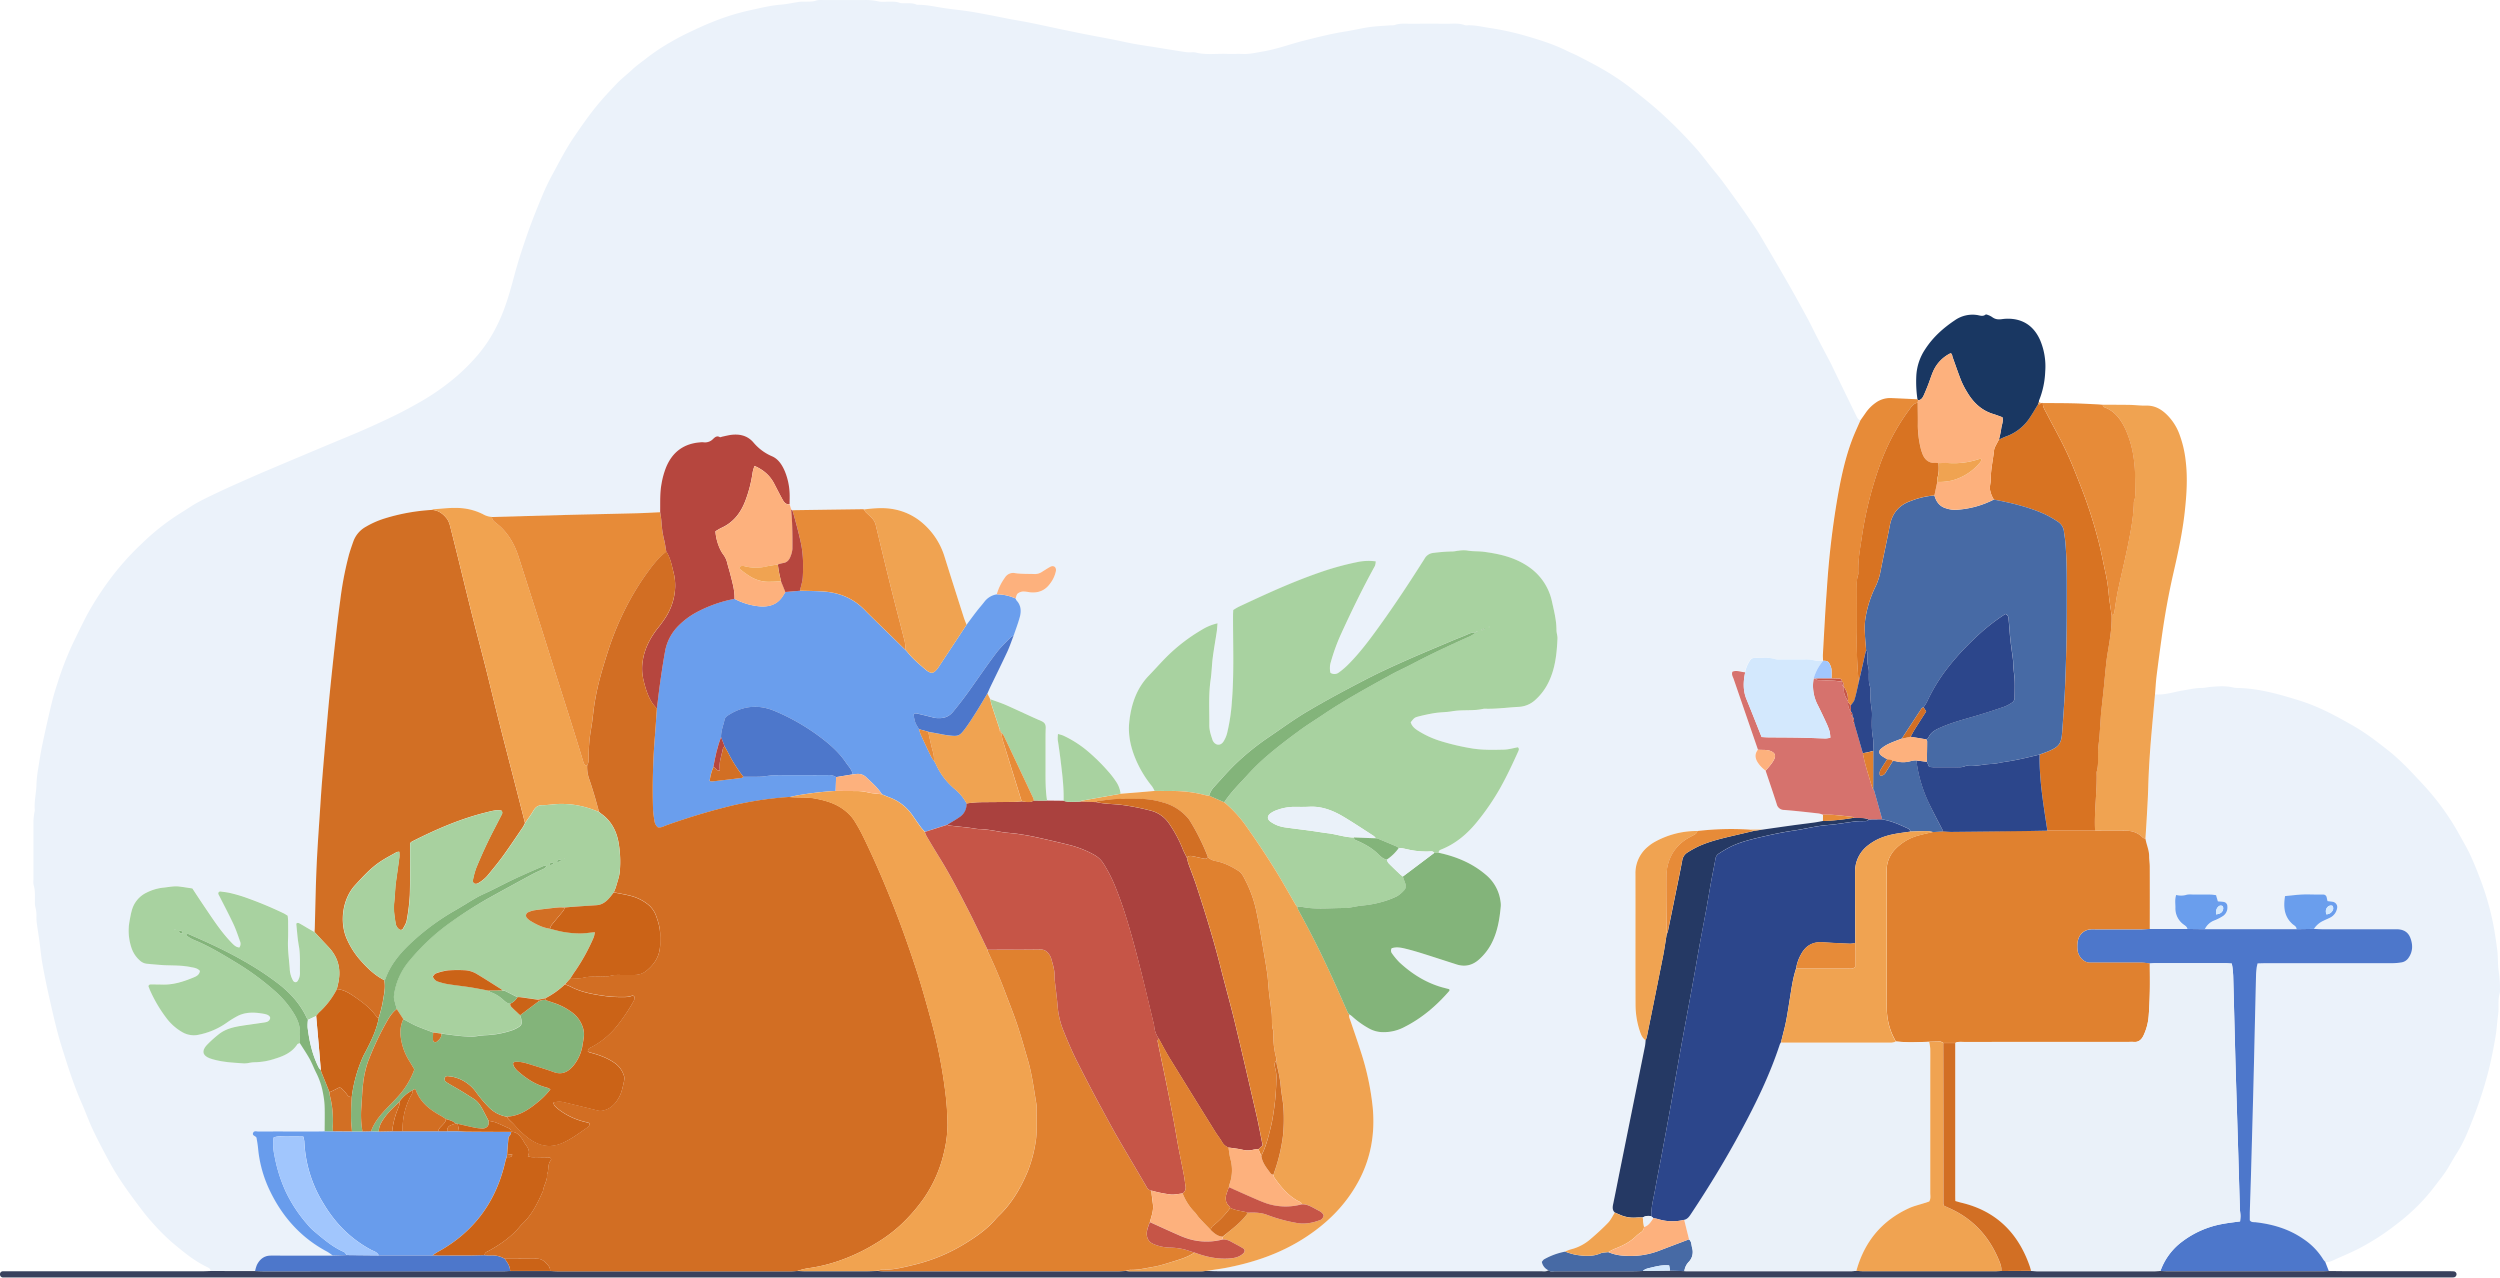 <svg xmlns="http://www.w3.org/2000/svg" viewBox="0 0 1612.35 823.93"><defs><style>.cls-1{fill:#ebf2fa;}.cls-2{fill:#f0a351;}.cls-3{fill:#4d77cb;}.cls-4{fill:#d87322;}.cls-5{fill:#39415d;}.cls-6{fill:#e78b38;}.cls-7{fill:#193762;}.cls-8{fill:#a8d2a0;}.cls-9{fill:#d26f24;}.cls-10{fill:#6a9eed;}.cls-11{fill:#aa413e;}.cls-12{fill:#689cec;}.cls-13{fill:#f1a350;}.cls-14{fill:#83b47a;}.cls-15{fill:#b6463e;}.cls-16{fill:#253964;}.cls-17{fill:#d6726d;}.cls-18{fill:#fdb17d;}.cls-19{fill:#d3e8fd;}.cls-20{fill:#476aa5;}.cls-21{fill:#e0812f;}.cls-22{fill:#eaf1f9;}.cls-23{fill:#2c468b;}.cls-24{fill:#d26e23;}.cls-25{fill:#cb6317;}.cls-26{fill:#a1c6fd;}.cls-27{fill:#c65547;}.cls-28{fill:#a8d19f;}</style></defs><g id="Layer_2" data-name="Layer 2"><g id="Layer_1-2" data-name="Layer 1"><path class="cls-1" d="M135.82,819.67c-.14-1.69-1.5-2.1-2.61-2.66A77.25,77.25,0,0,1,122,810.12c-3.91-2.93-7.68-6-11.42-9.19a140.34,140.34,0,0,1-12.85-13c-3.32-3.64-6.3-7.64-9.27-11.61-3.47-4.64-6.9-9.32-10.13-14.15-2.68-4-5.22-8.13-7.53-12.39-3.75-6.91-7.43-13.88-10.82-21-2.66-5.6-4.73-11.51-7.24-17.19-5.3-12-9.22-24.59-13.15-37.16-3-9.67-5.21-19.57-7.45-29.45-1.68-7.4-3.25-14.83-4.59-22.3-1-5.31-1.44-10.71-2.18-16.06-.52-3.84-1.15-7.67-1.68-11.51a32.39,32.39,0,0,1-.2-3.56,20.77,20.77,0,0,0-.68-6.55,11.79,11.79,0,0,1-.28-3.54c-.09-3.56.28-7.13-.84-10.62a12.37,12.37,0,0,1-.12-3.56c0-12.61,0-25.21,0-37.82a49.32,49.32,0,0,1,.62-5.52,6.81,6.81,0,0,0,.25-1.5c-.51-5.64,1-11.14,1.08-16.74a76.24,76.24,0,0,1,1.13-10.07c.8-5.16,1.6-10.34,2.67-15.44q2.76-13.14,5.88-26.18c1.06-4.43,2.37-8.81,3.79-13.13a205.32,205.32,0,0,1,10-25.89c3-6.18,6-12.4,9.17-18.48a194.84,194.84,0,0,1,12.81-20.26A173.39,173.39,0,0,1,91.5,350.55a148.65,148.65,0,0,1,25.75-20.15c3.45-2.12,6.78-4.48,10.32-6.4,4.55-2.47,9.24-4.65,13.9-6.87,4.07-1.93,8.18-3.78,12.3-5.61,5.89-2.61,11.77-5.23,17.69-7.74q20-8.47,40-16.85c7.71-3.24,15.46-6.36,23.13-9.72q10.39-4.54,20.61-9.54c5.09-2.48,10.06-5.23,15-8a151.06,151.06,0,0,0,24.32-17,129.48,129.48,0,0,0,13.86-14,90.59,90.59,0,0,0,11.74-17.89c5.45-10.51,8.59-21.87,11.66-33.33,2.4-9,5.3-17.82,8.35-26.57,2.84-8.1,6.05-16.07,9.33-24a148.44,148.44,0,0,1,6.68-14.07c4.55-8.37,8.88-16.9,14.25-24.73,4.32-6.29,8.64-12.56,13.4-18.52C388.2,64.05,392.94,59,397.71,54c3.17-3.31,6.82-6.09,10.16-9.23,2.76-2.59,5.84-4.7,8.78-7a132.47,132.47,0,0,1,15.76-10.56c3.51-2,7.08-4,10.73-5.71,5.23-2.5,10.49-5,15.85-7.13a150.87,150.87,0,0,1,24.74-7.75c6.53-1.41,13-3.07,19.71-3.6,4.1-.33,8.15-1.26,12.24-1.86A28.71,28.71,0,0,1,519,1.07c2.55-.06,5.08.14,7.59-.78a13,13,0,0,1,4.29-.23q13,0,25.92,0a36.34,36.34,0,0,1,9.5.79c2.27.6,4.77.18,7.17.22,2.23.05,4.45-.14,6.64.74a9.33,9.33,0,0,0,3.32.27c2.55.06,5.12-.23,7.57.86a3.72,3.72,0,0,0,1.42.16c5.11,0,10.1,1.1,15.12,1.91,5.65.91,11.35,1.43,17,2.26,4.25.63,8.47,1.45,12.69,2.25,4.68.88,9.35,1.86,14,2.75,4.22.8,8.46,1.46,12.68,2.31,6.08,1.22,12.14,2.57,18.21,3.84,5.61,1.18,11.22,2.36,16.84,3.47,6.55,1.29,13.12,2.49,19.67,3.77,4.22.83,8.4,1.84,12.63,2.59,5.16.93,10.35,1.66,15.53,2.49,2,.32,4.07.7,6.11,1,4.08.65,8.15,1.31,12.24,1.92a22.82,22.82,0,0,0,2.87.09,12.46,12.46,0,0,1,2.87.06c6.79,1.79,13.68.69,20.52.95,3.36.13,6.73-.1,10.08.05,4.51.19,8.84-.9,13.24-1.64,9-1.52,17.55-4.79,26.38-7s17.61-4.47,26.58-5.86c5.18-.8,10.29-2.09,15.48-2.82,4.56-.64,9.18-.8,13.78-1.16a9,9,0,0,0,2.39-.12c3.58-1.36,7.27-.86,10.93-.89q11.52-.09,23,0c3.82,0,7.68-.51,11.41.9a5.07,5.07,0,0,0,1.91.1c5-.16,9.77,1.09,14.65,1.79a178.31,178.31,0,0,1,24.24,5.44c8.44,2.47,16.84,5.16,24.82,9.12,2.46,1.22,5,2.21,7.45,3.47,5.57,2.9,11.18,5.72,16.6,8.91a157.65,157.65,0,0,1,17.39,11.68c5.5,4.33,11,8.69,16.3,13.26a289.66,289.66,0,0,1,25.52,25.38c3.65,4,6.86,8.46,10.28,12.71,2.27,2.83,4.65,5.58,6.82,8.51,4.34,5.85,8.59,11.76,12.82,17.71,2.68,3.78,5.27,7.65,7.86,11.51,1.48,2.21,2.93,4.44,4.27,6.73,5.91,10.07,11.84,20.13,17.64,30.26,4.23,7.39,8.34,14.87,12.4,22.37,2.31,4.27,4.39,8.67,6.63,13,2.85,5.5,5.76,11,8.63,16.45.54,1,1,2.13,1.52,3.19q7.28,15,14.54,29.91c.66,1.37,1.24,2.8,2.78,3.32-1.73,4-3.61,8-5.18,12.06-4.59,12-7.28,24.65-9.52,37.37a554,554,0,0,0-6.86,58.21c-.36,5.26-.75,10.52-1.07,15.78q-.83,13.75-1.56,27.52c-.07,1.36,0,2.73.07,4.09-1.74,0-3.59.38-5.2-.12a22,22,0,0,0-6.58-.69c-5.09,0-10.17,0-15.25,0a12.55,12.55,0,0,1-3.79-.2c-4.37-1.45-8.83-.56-13.24-.79a3.42,3.42,0,0,0-3.14,1.88,19.75,19.75,0,0,0-3,7.35c-2.76-.11-5.51-1.57-8.24-.36-.69,1.87.29,3.19.76,4.56q7.82,22.88,15.71,45.72c-2.2,2.74-1.94,5.44-.14,8.33a19.7,19.7,0,0,0,5.08,5.25c2.4,7.16,4.86,14.29,7.15,21.48a4.84,4.84,0,0,0,4.86,3.84c7.43.58,14.85,1.45,22.26,2.26a15.38,15.38,0,0,1,2.72.82l0,4.07c-1.88.33-3.75.71-5.63,1-4.71.64-9.44,1.2-14.15,1.85-6.45.89-12.88,1.83-19.31,2.74l-8.06,0a187,187,0,0,0-33.62.89,55.73,55.73,0,0,0-28.44,7.46,25.89,25.89,0,0,0-3.56,2.57,22,22,0,0,0-8.15,17.6c0,28,0,56.06.06,84.09a54.6,54.6,0,0,0,2.65,17c.8,2.4,1.62,4.82,3.86,6.23a34.29,34.29,0,0,1-.34,3.53q-8.29,41.31-16.65,82.61c-1.34,6.63-2.64,13.28-4,19.9-.4,2-.41,3.7,1.15,5.1-1.44,2.21-2.58,4.74-4.36,6.58-3.62,3.75-7.49,7.26-11.43,10.62A30.68,30.68,0,0,1,1013,805.8a26.56,26.56,0,0,0-3.55,1.38A44.78,44.78,0,0,0,996,812.09c-.64.34-1.08,1.13-1.57,1.67a7.45,7.45,0,0,0,4.21,5.44c-1.61,1.14-3.43.64-5.14.64q-104.15,0-208.29,0c-2.4,0-4.8-.14-7.18-.23,4.27-.65,8.56-1.15,12.79-2,17.57-3.38,34.4-9,49.83-18.81,14.67-9.31,27-21.18,35.56-37.08,8-14.81,10.72-30.85,9.11-47.7a173.06,173.06,0,0,0-7.79-36.2c-2.1-6.6-4.38-13.14-6.61-19.69-.43-1.27-1.15-2.46-.66-3.9a12,12,0,0,1,1.59,1.08,57.54,57.54,0,0,0,11.1,8,18.78,18.78,0,0,0,8.71,2.41A28.42,28.42,0,0,0,906,662.32c11.11-5.63,20.55-13.66,28.85-23.28.13-.15,0-.58-.07-1-2.12-.57-4.3-1.07-6.43-1.75-9.66-3.08-18.08-8.53-25.66-15.48a43,43,0,0,1-4.77-5.69,3,3,0,0,1-.33-3.48c2.89-1,5.89-.47,8.82.24,3.73.91,7.43,2,11.11,3.14,7.35,2.31,14.67,4.72,22,7.06,5.5,1.75,10.43.53,14.73-3.49a36.41,36.41,0,0,0,7.36-9.33c4.19-7.72,5.58-16.2,6.37-24.87a13.64,13.64,0,0,0-.19-3,26.74,26.74,0,0,0-9.47-17.16C949.36,556.54,939,552.38,927.9,550c-.11-1.28.61-1.71,1.62-2.11,9.38-3.73,17-10.18,23.38-18.17a156.89,156.89,0,0,0,14.59-21.45c4.27-7.62,8-15.53,11.58-23.51.41-.92.88-1.86-.17-2.79-2.92.52-5.88,1.43-8.86,1.51-6.69.17-13.36.35-20.08-.67a152,152,0,0,1-21-4.88,60.28,60.28,0,0,1-14.08-6.39c-2.22-1.36-4.28-2.93-5.08-5.65,2.05-2.56,2.38-3,4.6-3.62,3.24-.88,6.53-1.55,9.82-2.15,4.09-.75,8.31-.63,12.36-1.33,6.82-1.17,13.76,0,20.5-1.66,7.53.31,15-.78,22.48-1.18a16.86,16.86,0,0,0,10.52-4.41A36.88,36.88,0,0,0,998.71,440c4.33-8.83,5.31-18.43,5.75-28.14.08-1.83-.65-3.69-.65-5.54,0-6.19-1.5-12.09-2.83-18a36.12,36.12,0,0,0-14.72-22.39c-8.89-6.34-19-8.65-29.34-10-3.63-.49-7.32-.15-11-.88a20.21,20.21,0,0,0-5.25.19c-1.27.1-2.52.43-3.79.47a112.12,112.12,0,0,0-12.4.95,7.27,7.27,0,0,0-5.72,3.82c-9.19,14.53-18.61,28.89-28.63,42.8-6.52,9-13.14,18-21,25.79a46.85,46.85,0,0,1-5.63,4.73,4.54,4.54,0,0,1-5.4.15,13.5,13.5,0,0,1,.33-7.12,126.86,126.86,0,0,1,6.4-17.59c6.82-15,14-29.83,22-44.22a9.86,9.86,0,0,0,.5-2.92,36.18,36.18,0,0,0-10.38.17,182.4,182.4,0,0,0-25,6.72c-11.26,3.88-22.28,8.4-33.17,13.28-6.63,3-13.21,6-19.79,9.11a36.77,36.77,0,0,0-3.56,2.12c-.06,1.23-.12,2.08-.13,2.92-.09,18.72.77,37.44-.75,56.14a121.21,121.21,0,0,1-3.13,20.57,19,19,0,0,1-2.21,5.06c-1.86,3.06-5.25,2.8-6.94-.4a2.62,2.62,0,0,1-.19-.46c-1-3.05-2.11-6.05-2.08-9.38.11-9.86-.59-19.73.86-29.56.69-4.69.76-9.48,1.36-14.18.71-5.54,1.72-11,2.55-16.57.26-1.76.35-3.55.54-5.58a33.4,33.4,0,0,0-10.16,4.09,113,113,0,0,0-23.89,18.65c-3.45,3.55-6.75,7.27-10.2,10.83-8,8.24-11.51,18.69-12.7,30.08-.84,8.08.85,15.94,3.91,23.35a71.55,71.55,0,0,0,10.74,18,17.8,17.8,0,0,1,1.65,3c-3.49.3-7,.62-10.47.91l-11.41.91a17.46,17.46,0,0,0-3-7.92,56.88,56.88,0,0,0-4.83-6.28A122.82,122.82,0,0,0,702,484.89a70.89,70.89,0,0,0-16.24-10.57,25,25,0,0,0-3.37-1,21.16,21.16,0,0,0-.17,3.83c.83,5.17,1.51,10.34,2.13,15.54,1,7.9,1.87,15.77,1.64,23.74l-10.65-.12c-1.08-6.74-.94-13.53-1-20.32,0-5.27,0-10.54,0-15.82,0-3.57,0-7.14.12-10.71.11-2.43-.81-3.59-2.93-4.51-7.53-3.26-14.94-6.85-22.45-10.16-3.37-1.48-6.88-2.59-10.33-3.87-.64-1.24-1.27-2.48-1.9-3.72.68-1.51,1.34-3,2-4.53,3.61-7.49,7.31-14.93,10.82-22.47,1.54-3.3,2.7-6.81,4-10.22,1.32-3.95,2.83-7.83,3.92-11.85,1.06-3.86.88-7.67-2-10.81A4.94,4.94,0,0,1,655,386c.41-1.07.57-2.48,1.32-3.13a6.24,6.24,0,0,1,3.49-1.34,22.13,22.13,0,0,1,4.24.48c5.28.63,9.8-.92,13.13-5.5a19.91,19.91,0,0,0,3.8-8.12c.46-2.48-1.32-3.94-3.48-2.87-1.72.86-3.35,1.94-5,3a8.59,8.59,0,0,1-4.91,1.74c-4.29-.17-8.63,0-12.87-.58a6.2,6.2,0,0,0-6.61,2.87,34.12,34.12,0,0,0-5.26,10.76,12.44,12.44,0,0,0-8,4.88c-1.62,2.06-3.35,4-4.95,6.09-2.2,2.85-4.32,5.75-6.48,8.64-.6-1.57-1.26-3.1-1.77-4.69-4.16-13-8.33-26.07-12.4-39.14a46.44,46.44,0,0,0-13.94-21.55,39.14,39.14,0,0,0-19.46-9.24c-6.17-1.07-12.39-.53-18.57.25a6.15,6.15,0,0,0-1-.11q-22.11.3-44.23.64a5.91,5.91,0,0,0-.94.13l-.87-.57c-.34-1.14-.67-2.28-1-3.43,0-2.38.1-4.77,0-7.15a41.64,41.64,0,0,0-3-13.87c-1.8-4.33-4.35-8.24-8.54-9.95a32,32,0,0,1-11.94-9c-3.81-4.3-8.77-5.37-14.1-4.74-1.9.23-3.77.74-5.66,1.12-.62.13-1.41.58-1.84.33-1.84-1.08-3.09.11-4.26,1.19a7.13,7.13,0,0,1-6.14,2.17,10.73,10.73,0,0,0-2.4.05c-10.11.84-17.5,5.92-21.71,15.9a52,52,0,0,0-3,10.74c-1.15,6.08-.8,12.22-.91,18.34-4.93.23-9.87.53-14.8.66-15.93.41-31.86.74-47.79,1.14q-22.93.6-45.87,1.28a13.22,13.22,0,0,1-5.91-1.8,38.09,38.09,0,0,0-17.16-4c-4.92-.13-9.87.53-14.8.87a2.87,2.87,0,0,0-.88.4,127.68,127.68,0,0,0-30.64,5.56A57.14,57.14,0,0,0,236,339.7a17.65,17.65,0,0,0-8.16,9.66c-1,2.86-2,5.74-2.83,8.67a220.64,220.64,0,0,0-5.59,29.49c-1.22,8.92-2.24,17.88-3.24,26.83q-1.82,16.23-3.45,32.47c-.82,8.12-1.52,16.26-2.23,24.39q-1.4,16-2.72,32c-.43,5.26-.78,10.52-1.12,15.79-.84,13.07-1.83,26.14-2.42,39.23-.61,13.44-.81,26.89-1.2,40.34,0,.85-.09,1.7-.13,2.55l-4.59-2.66c-1.68-1-3.34-2-5-2.92-.7-.38-1.49-.67-2.16.19.52,4.69.77,9.44,1.63,14.06,1.1,5.94.63,11.87.75,17.82a8.94,8.94,0,0,1-1.36,4.82c-.8,1.34-2.29,1.28-3.13-.11a17.23,17.23,0,0,1-2.12-7.77c-.43-6.09-1.37-12.15-1.09-18.31.19-4.08.09-8.17.07-12.26,0-1.17-.19-2.33-.29-3.46-1-.59-1.79-1.17-2.66-1.57a247.86,247.86,0,0,0-25.44-10.55c-2.89-1-5.82-1.8-8.78-2.5-2.17-.52-4.4-.74-6.61-1.05a1.27,1.27,0,0,0-1.19,1.73c.26.61.61,1.18.91,1.78,2.95,5.84,6,11.63,8.8,17.57,1.63,3.49,2.86,7.2,4.15,10.86a4.11,4.11,0,0,1-.36,4.19c-2.29-.21-3.63-1.67-5-3.08-6.13-6.3-11-13.67-16-21-3.16-4.68-6.26-9.42-9.3-14-3.07-.45-5.9-.94-8.75-1.27-3.37-.38-6.67.45-10,.74a31.45,31.45,0,0,0-10.57,3.11,17.82,17.82,0,0,0-9.81,11.86c-.6,2.11-1,4.29-1.36,6.46a34.47,34.47,0,0,0,1.42,18,18.4,18.4,0,0,0,5,7.39,7.81,7.81,0,0,0,4.73,2.26c4,.33,7.94.78,11.92.94,5.43.22,10.87.07,16.23,1.17,2.17.44,4.43.57,6.13,2.51-.35,2.46-2.12,3.4-3.88,4.12-6.43,2.64-13,4.85-20,4.68q-3.6-.09-7.2-.09c-.74,0-1.63-.24-2.16,1.11.27.72.57,1.66,1,2.56a90,90,0,0,0,11,18.52,33.88,33.88,0,0,0,9.93,8.63,14.85,14.85,0,0,0,11.15,1.49,46.81,46.81,0,0,0,17.61-7.73,64.07,64.07,0,0,1,6.2-3.86c5.69-3.18,11.75-2.81,17.79-1.72,2.89.52,4.16,1.8,3.78,3.06-.59,1.94-2.26,2.25-3.84,2.49-4.73.72-9.48,1.34-14.21,2.07-5.24.81-10.42,2-14.81,5.34a76.75,76.75,0,0,0-7.34,6.54c-4.3,4.31-3.5,7.61,2.17,9.44,6.93,2.24,14.12,2.54,21.27,3a17.2,17.2,0,0,0,3.33-.35,25.06,25.06,0,0,1,3.32-.4,42.51,42.51,0,0,0,13.19-2.24c5.56-1.69,10.93-3.92,14.49-9.29.31-.46,1.1-.55,1.67-.81,2.12,3.38,4.37,6.66,6.3,10.15,1.69,3.06,2.9,6.42,4.52,9.53a47.46,47.46,0,0,1,4.27,13.42,50.89,50.89,0,0,1,.92,8.06c.13,5.24,0,10.48,0,15.72-2.08,0-4.16.08-6.24.08-12.15,0-24.31,0-36.47,0-1.18,0-2.82-.65-3.41.95-.67,1.83,1.55,1.77,2.22,3.1.31,2.11.76,4.44,1,6.8a80.12,80.12,0,0,0,8,28.17c8.29,16.94,20.38,29.94,36.54,38.5a37.94,37.94,0,0,1,3.56,2.43l-33,0c-2.39,0-4.78-.05-7.17,0-4.05.15-6.9,2.39-8.72,6.11a22.17,22.17,0,0,0-1.13,3.87Z"/><path class="cls-1" d="M1389.85,447.81c6.15.61,12-1.53,17.92-2.49,4.08-.65,8.12-1.62,12.28-1.64,1.89,0,3.77-.51,5.66-.67,4.62-.39,9.23-.73,13.83.21a15.38,15.38,0,0,0,2.82.47c14.17.15,27.65,4.05,41.11,8.26,12.19,3.81,23.43,9.94,34.53,16.31,7.84,4.5,15.09,10.09,22.28,15.75,8.39,6.61,15.58,14.56,22.88,22.39a163.4,163.4,0,0,1,23.17,32.25c2.44,4.38,5,8.7,7.1,13.27,2.7,6,5.13,12.07,7.36,18.24a178.89,178.89,0,0,1,7.29,26.34c1,5.28,1.76,10.64,2.47,16,.63,4.75.27,9.53,1,14.17a75.87,75.87,0,0,1,.78,11.14,8.24,8.24,0,0,1-.1,2.54c-1.24,3.81-.68,7.75-.87,11.64-.1,2-.46,4-.67,6-.35,3.36-.58,6.71-1.15,10.07-1.29,7.66-2.77,15.26-4.66,22.79a260.66,260.66,0,0,1-10,30.78c-3,7.67-6,15.36-10.49,22.28-2,3.07-3.74,6.31-5.63,9.46-2.59,4.29-5.81,8.06-8.76,12.05a126.54,126.54,0,0,1-9,10.51,136.28,136.28,0,0,1-16.18,14.24A152.87,152.87,0,0,1,1524,803.81c-5.37,3-11,5.37-16.6,7.82-2.47,1.08-4.87,2.7-7.76,2.23a11.92,11.92,0,0,1-1.26-1.5,42.4,42.4,0,0,0-12.61-13.09c-9.45-6.62-20-9.68-31.1-10.95-1.22-.14-2.6.26-3.69-1.27,0-1.47,0-3.16,0-4.86.23-7.48.5-15,.72-22.45q.46-15.82.88-31.65.57-21.71,1.13-43.4.67-27.83,1.3-55.66c0-1.53.18-3.06.36-4.58.11-1,.38-1.89.62-3.07,2.15,0,4-.13,6-.13q40.54,0,81.08,0a37.62,37.62,0,0,0,5.71-.5,6.69,6.69,0,0,0,4.46-2.78c2.94-4.05,3-8.57,1.29-13.05-1.57-4.12-4.93-5.55-8.92-5.56h-2.88q-22.31,0-44.62,0c-1.92,0-3.83-.14-5.75-.22a14.28,14.28,0,0,1,6.21-5.23c1.58-.81,3.27-1.4,4.8-2.29a8.25,8.25,0,0,0,3.89-5.57,3.46,3.46,0,0,0-2.89-4.35c-1.07-.18-2.16-.29-3.25-.43-.2-.86-.37-1.51-.49-2.17a2.26,2.26,0,0,0-2.35-2.06c-1.12,0-2.24,0-3.36,0-3.51,0-7-.13-10.54,0s-6.93.62-10.67,1c-1.13,6.79-.66,13.07,4.74,18,1.06,1,2.62,1.46,2.68,3.33l-59.18,0a11.12,11.12,0,0,1,6.32-5.61,30.67,30.67,0,0,0,5.54-2.88,6.65,6.65,0,0,0,2.69-6.15,2.79,2.79,0,0,0-2.27-2.84c-1.24-.22-2.5-.26-3.85-.39-.4-1.35-.76-2.59-1.18-4-1.36-.14-2.6-.36-3.84-.38-3.34-.06-6.68,0-10,0-1.75,0-3.58-.29-5.23.17a12.42,12.42,0,0,1-6.63.08c-1,2.82-.5,5.54-.52,8.19a12.77,12.77,0,0,0,5.22,10.83c1,.77,2.22,1.4,2.53,2.9l-24.21,0q0-20.13,0-40.25c0-2.2-.4-4.4-.39-6.6,0-4-1.76-7.55-2.37-11.38.34-5.43.7-10.85,1-16.28.31-5.6.64-11.21.79-16.82.32-11.56,1.1-23.1,2.09-34.61C1388.3,464.72,1389.09,456.27,1389.85,447.81Z"/><path class="cls-2" d="M1389.85,447.81c-.76,8.46-1.55,16.91-2.28,25.38-1,11.51-1.77,23.05-2.09,34.61-.15,5.61-.48,11.22-.79,16.82-.29,5.43-.65,10.85-1,16.27-.58-.22-1.33-.28-1.74-.7-3.42-3.54-7.58-4.58-12.21-4.49-6.19.11-12.38,0-18.57,0-.62-12.4,1.35-24.72,1-37.12a3.4,3.4,0,0,1,.06-1c1.22-4,.72-8.08.88-12.14,0-1.35.08-2.71.21-4.06.2-2.18.54-4.35.7-6.53.4-5.4.72-10.81,1.09-16.21,0-.33.13-.66.17-1,.55-5,1.11-10.05,1.63-15.09.41-4,.74-8.08,1.17-12.11.3-2.85.59-5.71,1.06-8.53,1.39-8.33,3-16.63,2.67-25.16a2.14,2.14,0,0,0,1.8-2c.72-4.66,1.34-9.35,2.31-13.95,2.23-10.54,4.84-21,6.91-31.56,1.59-8.07,3.07-16.21,3.31-24.51a4.41,4.41,0,0,1,.15-1.51c1.07-2.77.81-5.68.76-8.55-.08-5.91,0-11.79-.79-17.73a69.06,69.06,0,0,0-5.59-20.31c-3-6.45-7-11.65-13.7-14.05-.46-.17-.71-1-1.06-1.54,5.91,0,11.82,0,17.72.09,3.52.07,7,.56,10.53.47,5.15-.15,9.3,2,13,5.52a34.49,34.49,0,0,1,8.42,12.89,71.57,71.57,0,0,1,4.06,17.27c1.34,11.06.58,22.05-.64,33.07-1.47,13.21-4.27,26.12-7.23,39-3.11,13.55-5.58,27.24-7.5,41-1.22,8.75-2.4,17.5-3.49,26.26C1390.36,440.35,1390.17,444.09,1389.85,447.81Z"/><path class="cls-3" d="M1386.49,599.13l24.21,0,11.25.13,59.18,0,11.23-.17c1.92.08,3.83.22,5.75.22q22.31,0,44.62,0h2.88c4,0,7.35,1.44,8.92,5.56,1.71,4.48,1.65,9-1.29,13.05a6.69,6.69,0,0,1-4.46,2.78,37.62,37.62,0,0,1-5.71.5q-40.53,0-81.08,0c-1.9,0-3.8.08-6,.13-.24,1.18-.51,2.12-.62,3.07-.18,1.52-.32,3-.36,4.58q-.66,27.83-1.3,55.66-.52,21.7-1.13,43.4-.42,15.82-.88,31.65c-.22,7.48-.49,15-.72,22.45,0,1.7,0,3.39,0,4.86,1.09,1.53,2.47,1.13,3.69,1.27,11.11,1.27,21.65,4.33,31.1,10.95a42.4,42.4,0,0,1,12.61,13.09,11.92,11.92,0,0,0,1.26,1.5l2.28,5.89c-1,0-1.9.12-2.86.12H1396.71c-1.12,0-2.23-.09-3.35-.13a40.5,40.5,0,0,1,14-18.94,60.87,60.87,0,0,1,26.38-11.45c3.57-.66,7.19-1.05,11-1.6.09-1.35.25-2.49.22-3.64,0-1.52-.31-3-.36-4.57q-.54-17.07-1-34.15-.43-14.28-.88-28.55c-.36-11.73-.74-23.45-1.06-35.18-.47-17.17-.88-34.33-1.35-51.5,0-1.87-.25-3.73-.43-5.59-.09-1-.29-1.92-.47-3.07-1.68-.1-3.09-.25-4.5-.25q-22.28,0-44.56,0c-1.28,0-2.55.14-3.82.21-1.73-.18-3.46-.52-5.19-.53-9.88,0-19.75,0-29.63,0-1.27,0-2.55,0-3.82,0-4,0-7.49-3.91-8-8.06a24,24,0,0,1-.06-4.07c.3-5.27,3.52-8.83,8.43-9.34a31,31,0,0,1,3.34,0q14.82,0,29.63,0C1383,599.33,1384.74,599.2,1386.49,599.13Z"/><path class="cls-4" d="M1361.85,396.77c.28,8.53-1.28,16.83-2.67,25.16-.47,2.82-.76,5.68-1.06,8.53-.43,4-.76,8.08-1.17,12.11-.52,5-1.08,10.06-1.63,15.09,0,.34-.15.67-.17,1-.37,5.4-.69,10.81-1.09,16.21-.16,2.18-.5,4.35-.7,6.53-.13,1.35-.16,2.71-.21,4.06-.16,4.06.34,8.17-.88,12.14a3.4,3.4,0,0,0-.06,1c.32,12.4-1.65,24.72-1,37.12l-30.76,0c-.48-3.19-1-6.37-1.45-9.55-2-13.1-3.81-26.21-3.51-39.53,2.11-.8,4.25-1.51,6.32-2.42,6.14-2.7,7.64-4.77,8.15-11.73.69-9.33,1.39-18.66,1.82-28,.49-10.88.78-21.78,1-32.67.19-9,.19-18.05.19-27.07,0-11.92.09-23.84-1-35.72-.18-2-.56-4-.8-6a8.73,8.73,0,0,0-4.05-6.62,68.64,68.64,0,0,0-8.86-5c-10.39-4.54-21.3-7.12-32.33-9.19a17.32,17.32,0,0,1-2.3-5.42c-.74-2.65.27-5,.26-7.47,0-6.43,1.49-12.65,2.15-19a9,9,0,0,1,1-2.76c.65-1.34,1.38-2.63,2.08-3.95a47.21,47.21,0,0,1,4.35-2,30.4,30.4,0,0,0,15.26-11.69c2-3,3.85-6.2,5.76-9.3l1.13.09,1-.76a.9.9,0,0,1,.9,0c-.1,2.55,1.31,4.51,2.38,6.57,4.21,8.19,8.76,16.19,12.69,24.53,3.56,7.57,6.57,15.45,9.67,23.27A305,305,0,0,1,1353.65,350c1.73,6.69,2.94,13.52,4.46,20.27a105.4,105.4,0,0,1,1.91,13C1360.46,387.77,1361.23,392.26,1361.85,396.77Z"/><path class="cls-5" d="M1393.36,819.74c1.12,0,2.23.13,3.35.13H1499.1c1,0,1.91-.08,2.86-.12,4,0,8,.1,12,.1h64.3c1.44,0,2.88,0,4.31.1a1.87,1.87,0,0,1,1.73,2,2,2,0,0,1-1.92,1.89,17.51,17.51,0,0,1-1.92.06c-1.28,0-2.56,0-3.84,0H7.42c-1.76,0-3.52,0-5.28,0A2,2,0,0,1,0,821.71,1.86,1.86,0,0,1,2,819.9c1.44,0,2.88,0,4.31,0H130.07c1.92,0,3.83-.11,5.75-.18l28.7.06c1.6,0,3.19.13,4.79.13H323.7c1.76,0,3.51-.11,5.27-.17h25.77c1.92.07,3.83.19,5.74.2l149.42,0c1.44,0,2.87-.13,4.3-.2,1.75,0,3.51.15,5.26.15h39.78c2.23,0,4.46-.11,6.7-.17,1.27.07,2.54.2,3.81.2q75.88,0,151.78,0c1.59,0,3.18-.15,4.77-.22.79.07,1.58.2,2.38.2q23,0,46,0c1.11,0,2.22-.16,3.33-.25,2.39.08,4.79.22,7.19.22q104.15,0,208.29,0c1.71,0,3.53.5,5.13-.65,1.4,1.23,3.06.65,4.59.65q25.08.07,50.17,0c2.06,0,4.13-.1,6.2-.15l17.54-.25,9.22.33c.64,0,1.27.05,1.91.05h105.22c1.27,0,2.54-.14,3.81-.21,1.6.07,3.19.21,4.78.21h84.41c1.43,0,2.87-.09,4.31-.14l19.21,0c1.44.06,2.87.18,4.31.18h75.26C1390.81,819.86,1392.09,819.78,1393.36,819.74Z"/><path class="cls-6" d="M1175.73,426.14c0-1.36-.14-2.73-.07-4.09q.75-13.76,1.56-27.52c.32-5.26.71-10.52,1.07-15.78a554,554,0,0,1,6.86-58.21c2.24-12.72,4.93-25.33,9.52-37.37,1.57-4.09,3.45-8.05,5.18-12.06,1.15-1.63,2.3-3.25,3.43-4.89a25.51,25.51,0,0,1,6.21-6.31,15.89,15.89,0,0,1,9.91-3.19c3.2.13,6.39.28,9.58.43l7.65.36a.6.6,0,0,1,.35.64c0,.53-.09,1.07-.14,1.61-2.89.35-4.3,2.89-5.82,4.92a139.06,139.06,0,0,0-18.83,35.86,242.68,242.68,0,0,0-11.5,46.6c-1.11,7.3-2.43,14.68-2.16,22.18a4.2,4.2,0,0,1-.13,1.51c-1.14,3.12-.79,6.38-.8,9.59,0,9,.05,18,0,27.06a273.77,273.77,0,0,0,1.2,32.53c-.88,3.77-1.62,7.58-2.69,11.29-.4,1.35-1.56,2.46-2.37,3.67l-1.86-2.2c0-.25,0-.5,0-.74a14.4,14.4,0,0,0-2.88-9.36l0,0c0-1.14.18-2.37-1-3.1l0,0c-.14-1.09-.61-1.87-1.72-1.93-1.7-.08-3.39-.1-5.09-.15a43.56,43.56,0,0,0,0-5.94,10.75,10.75,0,0,0-1.56-4c-.85-1.38-2.39-1.37-3.8-1.41Z"/><path class="cls-7" d="M1237,258.15a.6.6,0,0,0-.35-.64,76.89,76.89,0,0,1-.74-15.24,34,34,0,0,1,5.69-17c5.11-7.9,11.75-13.75,19.25-18.78a19.84,19.84,0,0,1,14.15-3.34c1.8.24,3.7,1.22,5.54-.24.33-.27,1.21.08,1.78.31a11,11,0,0,1,2.57,1.33c2,1.48,4,1.61,6.33,1.27a26.76,26.76,0,0,1,8.09.07c7.66,1.28,13.07,5.95,16.39,13.36a43.27,43.27,0,0,1,3.34,20.35,55.13,55.13,0,0,1-4,18.75,3.33,3.33,0,0,0-.07,1l-.43,1.23c-1.91,3.1-3.71,6.3-5.76,9.3a30.4,30.4,0,0,1-15.26,11.69,47.21,47.21,0,0,0-4.35,2,62.84,62.84,0,0,0,1.49-6.95c.27-2.47,1.52-4.87.79-7.52-2.07-.74-4-1.51-6-2.11-7.49-2.29-12.86-7.4-16.88-14.28a52.56,52.56,0,0,1-3.7-7.15c-2-5-3.7-10.14-5.55-15.21-.32-.9-.19-2.09-1.3-2.53a23.42,23.42,0,0,0-11.31,11.82c-1.12,2.63-2,5.39-3,8.06s-2,5-3.1,7.47C1239.86,256.74,1238.84,258.06,1237,258.15Z"/><path class="cls-6" d="M1361.85,396.77c-.62-4.51-1.39-9-1.83-13.53a105.4,105.4,0,0,0-1.91-13c-1.52-6.75-2.73-13.58-4.46-20.27a305,305,0,0,0-11.37-35.63c-3.1-7.82-6.11-15.7-9.67-23.27-3.93-8.34-8.48-16.34-12.69-24.53-1.07-2.06-2.48-4-2.38-6.57,6.32,0,12.65,0,19,.14,5.22.11,10.44.41,15.66.65,1.26.06,2.52.19,3.78.29.35.53.6,1.37,1.06,1.54,6.65,2.4,10.65,7.6,13.7,14.05a69.06,69.06,0,0,1,5.59,20.31c.83,5.94.71,11.82.79,17.73.05,2.87.31,5.78-.76,8.55a4.41,4.41,0,0,0-.15,1.51c-.24,8.3-1.72,16.44-3.31,24.51-2.07,10.57-4.68,21-6.91,31.56-1,4.6-1.59,9.29-2.31,13.95A2.14,2.14,0,0,1,1361.85,396.77Z"/><path class="cls-2" d="M1314.5,260.6l.43-1.23a.83.83,0,0,1,.72.3,8.68,8.68,0,0,1,0,1Z"/><path class="cls-6" d="M1315.63,260.69a8.68,8.68,0,0,0,0-1l1,.26Z"/><path class="cls-8" d="M744.6,510.08a17.8,17.8,0,0,0-1.65-3,71.55,71.55,0,0,1-10.74-18c-3.06-7.41-4.75-15.27-3.91-23.35,1.19-11.39,4.71-21.84,12.7-30.08,3.45-3.56,6.75-7.28,10.2-10.83a113,113,0,0,1,23.89-18.65A33.4,33.4,0,0,1,785.25,402c-.19,2-.28,3.82-.54,5.58-.83,5.53-1.84,11-2.55,16.57-.6,4.7-.67,9.49-1.36,14.18-1.45,9.83-.75,19.7-.86,29.56,0,3.33,1.08,6.33,2.08,9.38a2.62,2.62,0,0,0,.19.46c1.69,3.2,5.08,3.46,6.94.4a19,19,0,0,0,2.21-5.06,121.21,121.21,0,0,0,3.13-20.57c1.52-18.7.66-37.42.75-56.14,0-.84.07-1.69.13-2.92a36.77,36.77,0,0,1,3.56-2.12c6.58-3.08,13.16-6.15,19.79-9.11,10.89-4.88,21.91-9.4,33.17-13.28a182.4,182.4,0,0,1,25-6.72,36.18,36.18,0,0,1,10.38-.17,9.86,9.86,0,0,1-.5,2.92c-7.95,14.39-15.14,29.2-22,44.22a126.86,126.86,0,0,0-6.4,17.59,13.5,13.5,0,0,0-.33,7.12,4.54,4.54,0,0,0,5.4-.15,46.85,46.85,0,0,0,5.63-4.73c7.88-7.78,14.5-16.75,21-25.79,10-13.91,19.44-28.27,28.63-42.8a7.27,7.27,0,0,1,5.72-3.82,112.12,112.12,0,0,1,12.4-.95c1.27,0,2.52-.37,3.79-.47A20.21,20.21,0,0,1,946,355c3.65.73,7.34.39,11,.88,10.35,1.37,20.45,3.68,29.34,10A36.12,36.12,0,0,1,1001,388.31c1.33,5.95,2.83,11.85,2.83,18,0,1.85.73,3.71.65,5.54-.44,9.71-1.42,19.31-5.75,28.14a36.88,36.88,0,0,1-8.63,11.49,16.86,16.86,0,0,1-10.52,4.41c-7.49.4-14.95,1.49-22.48,1.18-6.74,1.64-13.68.49-20.5,1.66-4.05.7-8.27.58-12.36,1.33-3.29.6-6.58,1.27-9.82,2.15-2.22.59-2.55,1.06-4.6,3.62.8,2.72,2.86,4.29,5.08,5.65A60.28,60.28,0,0,0,929,477.91a152,152,0,0,0,21,4.88c6.72,1,13.39.84,20.08.67,3-.08,5.94-1,8.86-1.51,1.05.93.58,1.87.17,2.79-3.6,8-7.31,15.89-11.58,23.51A156.89,156.89,0,0,1,952.9,529.7c-6.41,8-14,14.44-23.38,18.17-1,.4-1.73.83-1.62,2.11l-2.86.09c-.95-1.32-2.32-1-3.54-.91a53.79,53.79,0,0,1-13.8-1.39c-1.89-.37-3.72-1-5.66-.68-.33-.35-.6-.87-1-1-4.09-1.76-8.2-3.47-12.32-5.17a6.41,6.41,0,0,0-1.4-.25,7,7,0,0,0-1.29-1.46c-6.41-4.14-12.77-8.37-19.3-12.29-6.88-4.13-14.15-7-22.28-6.59-3.35.18-6.71.12-10.06.07a33.53,33.53,0,0,0-11.23,2.21,14.52,14.52,0,0,0-3.44,1.76c-2.54,1.72-2.66,3.91-.23,5.63a20.34,20.34,0,0,0,4.7,2.48,25,25,0,0,0,5.12,1.22c5.36.75,10.73,1.38,16.1,2.11,3.62.49,7.23,1.15,10.86,1.58,5.7.67,11.19,2.7,17,2.76a1.93,1.93,0,0,0,1.36,1.78c5.29,2.3,10.35,5,14.61,9.22,1.44,1.43,3.08,2.94,5.25,3.27a6.68,6.68,0,0,0,.93,2.13c2.34,2.4,4.78,4.7,7.21,7,.68.65,1.45,1.21,2.17,1.81.5,1.43,1,2.86,1.51,4.27.65,1.74.58,3.4-.77,4.69A19.37,19.37,0,0,1,901,578a54.61,54.61,0,0,1-9.42,3.61A68.5,68.5,0,0,1,879,584c-4.1.32-8.17,1.66-12.25,1.65-9.07,0-18.19,1.11-27.22-.78a14.55,14.55,0,0,0-2.88,0,9.14,9.14,0,0,1-.94-1.12c-3.77-6.48-7.44-13-11.3-19.46-6.27-10.42-13-20.54-20-30.42a79.18,79.18,0,0,0-14.86-16.42c4.2-6.46,9.64-11.73,14.7-17.36A137.77,137.77,0,0,1,818,486.71c6.49-5.45,13.22-10.58,20-15.58,5-3.66,10.24-6.87,15.34-10.32,13.87-9.4,28.51-17.32,43.08-25.37,4.52-2.5,9.25-4.57,13.82-7,12.43-6.55,25.12-12.49,37.91-18.17a26.63,26.63,0,0,0,3.62-2.35,7.06,7.06,0,0,0,.91-.11c.13,0,.25-.18.37-.27-.23-.11-.53-.38-.69-.31s-.39.45-.58.7a9.52,9.52,0,0,0-4.64.9c-3.37,1.52-6.85,2.77-10.25,4.21-10.35,4.39-20.74,8.68-31,13.26-8.52,3.8-17,7.68-25.31,12-12.31,6.42-24.6,13-36.59,20-8.89,5.25-17.33,11.4-25.93,17.22a165.35,165.35,0,0,0-19.48,15.5c-5.42,5-10.3,10.66-15.29,16.16a13.39,13.39,0,0,0-3.48,6A11.63,11.63,0,0,1,778,513a83.32,83.32,0,0,0-21.52-2.88C752.51,510.17,748.56,510.1,744.6,510.08Zm212-104.17a8.65,8.65,0,0,0-.89.1c-.14,0-.26.17-.38.25.23.12.51.38.66.31s.4-.45.59-.69a8.78,8.78,0,0,0,.88-.1,1.14,1.14,0,0,0,.38-.25c-.22-.11-.51-.37-.66-.3S956.83,405.68,956.64,405.91Zm4-1.79-.4.13c0,.12.06.34.1.34a1.18,1.18,0,0,0,.4-.1Z"/><path class="cls-9" d="M202.88,601.16c0-.85.11-1.7.13-2.55.39-13.45.59-26.9,1.2-40.34.59-13.09,1.58-26.16,2.42-39.23.34-5.27.69-10.53,1.12-15.79q1.32-16,2.72-32c.71-8.13,1.41-16.27,2.23-24.39q1.63-16.24,3.45-32.47c1-9,2-17.91,3.24-26.83A220.64,220.64,0,0,1,225,358c.82-2.93,1.83-5.81,2.83-8.67A17.65,17.65,0,0,1,236,339.7a57.14,57.14,0,0,1,11.93-5.28,127.67,127.67,0,0,1,30.65-5.56c3.92.23,6.9,2.22,9.41,5.36,1.75,2.19,2.25,4.88,2.9,7.46C294,353.94,297,366.26,300,378.55c1.75,7.05,3.47,14.11,5.26,21.14,2.67,10.48,5.45,20.92,8.1,31.4,2.72,10.8,5.3,21.65,8,32.45,3.86,15.23,7.82,30.42,11.72,45.63q2.78,10.8,5.5,21.61a24.76,24.76,0,0,1-1.38,2.66c-4.12,6.06-8.19,12.18-12.46,18.12-3,4.18-6.29,8.16-9.54,12.14a23,23,0,0,1-7.06,6,2.9,2.9,0,0,1-2.21.17,2.14,2.14,0,0,1-.9-2.65,49.77,49.77,0,0,1,2-7.32c2.31-5.61,4.75-11.16,7.37-16.62,2.76-5.76,5.79-11.37,8.67-17.06.51-1,1.36-2,.36-3.41-3.28-.74-6.57.32-9.76,1.1-16.75,4.1-32.57,11-48,18.82a7.4,7.4,0,0,0-1.25,1.1v5c0,9.54.18,19.08-.15,28.61a124.18,124.18,0,0,1-2,16.16c-.32,1.91-1.51,3.69-2.47,5.43a1.7,1.7,0,0,1-2.57.18,5.86,5.86,0,0,1-2.15-3.86c-.65-4.19-1.37-8.39-.95-12.68.27-2.7.44-5.42.65-8.13.13-1.52.18-3.06.38-4.57.77-5.72,1.62-11.42,2.37-17.14a21.82,21.82,0,0,0-.07-3.5,5.47,5.47,0,0,0-1.66.22c-3.66,2.08-7.42,4-10.9,6.37-6,4.06-10.86,9.48-15.81,14.82-8.22,8.88-10.38,24-5.31,35.12a52.71,52.71,0,0,0,8.3,13.06c4.58,5.24,9.53,10.06,15.7,13.21,1.06,4.94-.31,9.72-1,14.51a92.93,92.93,0,0,1-2.51,9.71c-.45-.15-1.1-.13-1.32-.46-4.13-6-9.81-10-15.58-13.94-3.11-2.11-6.38-3.78-10.14-4.07.22-1,.42-2,.66-2.94,2.28-9.06.52-17-5.67-23.76-1.44-1.58-2.92-3.11-4.38-4.67Z"/><path class="cls-10" d="M623.37,402.93c2.16-2.89,4.28-5.79,6.48-8.64,1.6-2.07,3.33-4,4.95-6.09a12.44,12.44,0,0,1,8-4.88A29.65,29.65,0,0,1,655,386a4.94,4.94,0,0,0,.66,1.32c2.91,3.14,3.09,6.95,2,10.81-1.09,4-2.6,7.9-3.93,11.85a5.46,5.46,0,0,0-1.69.84c-3.18,3.33-6.6,6.47-9.39,10.15-5.58,7.36-10.81,15-16.17,22.58-3.73,5.26-7.59,10.39-11.68,15.36-3.52,4.27-7.49,4.52-12,4.06a11.88,11.88,0,0,1-1.38-.39c-3.24-.8-6.48-1.62-9.73-2.37-.92-.21-1.93-.33-2.46.86.9,4.91,1,5.13,3.54,9.2a24,24,0,0,0,1,3.32q3.3,7.22,6.76,14.36a22,22,0,0,0,1.89,2.82l0-.06c.31.51.62,1,.94,1.54a45.07,45.07,0,0,0,12.31,16.53,31.16,31.16,0,0,1,7.81,9.43,9.88,9.88,0,0,1-4.57,8.81c-2.49,1.73-5.15,3.2-7.73,4.79l-14.64,4.67c-1-1.11-2-2.16-2.87-3.35-1.76-2.41-3.45-4.88-5.15-7.34a31.27,31.27,0,0,0-14.85-11.53c-1.64-.64-3.26-1.36-4.88-2-2.68-4.22-6.37-7.39-9.9-10.72a7.64,7.64,0,0,0-7-2.28c-.62.12-1.25.13-1.88.19-.61-3.16-2.81-5.21-4.48-7.69-4.08-6-9.3-10.76-14.82-15.06a137,137,0,0,0-31-18.1q-15.49-6.54-29.81,2.59c-1,.66-2.32,1.74-2.54,2.84-.77,3.79-2.4,7.41-2.29,11.4-2.46,6.19-3.79,12.71-5,19.27a34,34,0,0,0-2.4,9,8.27,8.27,0,0,0,1.72.24q9.43-1.08,18.85-2.24c.43-.06.82-.46,1.22-.7,3.66,0,7.32,0,11-.09,2.05-.07,4.08-.47,6.12-.7a27,27,0,0,1,2.84-.23c11.77,0,23.54,0,35.31-.09a7.6,7.6,0,0,1,4.51,1.3c-.09,3-.19,5.93-.29,8.89a218.31,218.31,0,0,0-24.7,2.91c-1.7.33-3.4.74-5.09,1.1A220.28,220.28,0,0,0,466.61,521c-12.43,3.17-24.68,7-36.8,11.29-1.77.63-3.48,1.78-5.54,1.34a6.27,6.27,0,0,1-2.22-4.34,60.69,60.69,0,0,1-.91-7.59,425.42,425.42,0,0,1,1.35-48.43c.41-5.41.75-10.83,1.12-16.25.69-5.56,1.31-11.13,2.1-16.66,1-6.72,1.94-13.44,3.15-20.11a31.11,31.11,0,0,1,9-17,49.29,49.29,0,0,1,10.1-7.7,85.94,85.94,0,0,1,25.73-9.36A42.69,42.69,0,0,0,490,391.06c6.24.45,11.58-1.19,15.14-7.14.43-.71.87-1.41,1.3-2.11l9.43-.8c4.61.12,9.22.16,13.82.39,10.5.54,19.94,3.88,27.72,11.78,5.06,5.14,10.27,10.12,15.42,15.16q5.61,5.49,11.23,11l0-.08,1,1.11c3.58,4.6,8,8.2,12.34,11.92A8.52,8.52,0,0,0,599,433.3c1.77.94,2.88.78,4.34-.64a11.44,11.44,0,0,0,1.61-1.87Q614.2,416.87,623.37,402.93Z"/><path class="cls-2" d="M789.55,517.43a79.18,79.18,0,0,1,14.86,16.42c7,9.88,13.69,20,20,30.42,3.86,6.43,7.53,13,11.3,19.46a9.14,9.14,0,0,0,.94,1.12,12.67,12.67,0,0,0,.62,1.89c2.19,4.12,4.46,8.19,6.61,12.33,2.62,5,5.2,10.08,7.69,15.18q4.26,8.78,8.31,17.68c3.18,7,6.25,14.05,9.37,21.08l1,1.35,0-.08c-.49,1.44.23,2.63.66,3.9,2.23,6.55,4.51,13.09,6.61,19.69a173.06,173.06,0,0,1,7.79,36.2c1.61,16.85-1.14,32.89-9.11,47.7-8.57,15.9-20.89,27.77-35.56,37.08-15.43,9.79-32.26,15.43-49.83,18.81-4.23.81-8.52,1.31-12.79,2-1.12.1-2.23.26-3.34.26q-23,0-46,0c-.8,0-1.59-.13-2.38-.2A10.28,10.28,0,0,1,729,819c4.94.16,9.71-1,14.54-1.86,5-.86,9.82-2.55,14.67-4,4.24-1.29,8.46-2.72,12.22-5.31,7,2.64,14.12,4.27,21.54,3.89,3.49-.19,7-.64,9.85-3.27,1.22-1.14,1.28-2.53-.09-3.35-2.63-1.59-5.38-2.93-8-4.43a10,10,0,0,0-5.07-1.28c0-.57,0-1.13-.07-1.7L793,794c4.35-3.53,8.62-7.17,12-11.89,4.14-.19,8.28-.1,12.22,1.41a102.41,102.41,0,0,0,19.28,5.24c5.07.89,9.76,0,14.44-1.72a3.76,3.76,0,0,0,2.73-3.15c-.72-2-2.38-2.7-3.94-3.5-3.26-1.69-6.38-3.88-10.24-3.68-.2-.45-.28-1.17-.59-1.31-7.32-3.29-12.35-9.35-17-15.83a6.44,6.44,0,0,1-.59-1.89c.63-1.9,1.3-3.8,1.9-5.72a111.37,111.37,0,0,0,4.23-19.23,103.32,103.32,0,0,0,.36-17.75c-.2-4.37-1.17-8.68-1.63-13A80.92,80.92,0,0,0,823.75,688a29.21,29.21,0,0,1-.6-4,7,7,0,0,0,0-1.52,52.81,52.81,0,0,1-1.86-15.58,6.66,6.66,0,0,0-.22-2.53c-.87-2.3-.66-4.68-.72-7.06,0-1.36,0-2.73-.2-4.07-.53-4.36-1.19-8.69-1.68-13-.45-4-.6-8.11-1.15-12.13-.76-5.51-1.73-11-2.68-16.48-1.29-7.49-2.47-15-4.05-22.42a78.73,78.73,0,0,0-6.95-20.55c-1.32-2.5-2.39-5.36-4.79-6.89-4.66-3-9.6-5.48-15-6.45a10,10,0,0,1-4.67-2.25,141.23,141.23,0,0,0-12.08-24.2,13.5,13.5,0,0,0-1.58-1.9,31.77,31.77,0,0,0-15.57-9.43,54.08,54.08,0,0,0-16.49-2.28c-4.61.16-9.25-.11-13.86.13-3.95.2-7.88.85-11.81,1.34-.26,0-.5.39-.74.6L696.47,517a5.43,5.43,0,0,1,1.3-.6q12.48-2.26,25-4.48l11.4-.91c3.49-.29,7-.61,10.47-.91,4,0,7.91.09,11.86.05A83.32,83.32,0,0,1,778,513a11.63,11.63,0,0,0,1.88.19Z"/><path class="cls-11" d="M696.47,517l10.53.31c5.59,1.33,11.34,1.15,17,1.9a154.22,154.22,0,0,1,18.2,3.64,20.21,20.21,0,0,1,12,8.65,81.49,81.49,0,0,1,8.48,15.86c.77,2,1.85,3.9,2.78,5.84.34,1.29.6,2.62,1,3.88,1.63,4.59,3.46,9.11,5,13.75,5.66,17.29,11.09,34.66,15.55,52.35,3,11.94,6.37,23.78,9.26,35.75,4.86,20.17,9.5,40.39,14.14,60.61,1.47,6.38,2.63,12.84,3.91,19.19l-2.75,2.46a12.9,12.9,0,0,0-2.86.2,14.78,14.78,0,0,1-7.53.09c-2.94-.68-6-1-9-1.41a8,8,0,0,1-4-3.42c-1.28-2.33-3-4.38-4.41-6.65q-14.65-23.55-29.22-47.16c-2.62-4.26-4.91-8.73-7.35-13.11a16.62,16.62,0,0,1-2.87-8,13.39,13.39,0,0,0-.51-2.47c-2.67-11-5.25-22-8-33-2.5-9.81-5-19.63-7.93-29.32a261.37,261.37,0,0,0-8.9-25.82,94.36,94.36,0,0,0-7.36-14.24,16.5,16.5,0,0,0-6.07-5.64,65.93,65.93,0,0,0-16.12-6.36q-10.66-2.65-21.41-5c-3.88-.86-7.81-1.52-11.74-2.11-3.46-.51-7-.63-10.42-1.22-5-.86-10-1.85-15.12-1.91a17.35,17.35,0,0,1-1.9-.26c-1.73-.25-3.45-.53-5.18-.73-4-.44-7.9-.84-11.85-1.29-.28,0-.52-.36-.78-.55,2.58-1.59,5.24-3.06,7.73-4.79a9.88,9.88,0,0,0,4.57-8.81c5.16-1,10.38-.86,15.59-.91s10.13-.08,15.19-.16c1.58,0,3.15-.22,4.73-.33,2.64.29,5.32,1.11,7.84-.55l8.55.05,10.65.12C689.41,517.63,693,517,696.47,517Z"/><path class="cls-8" d="M202.88,601.16l5,5.37c1.46,1.56,2.94,3.09,4.38,4.67,6.19,6.75,7.95,14.7,5.67,23.76-.24,1-.44,2-.66,2.94A52.64,52.64,0,0,1,205.73,653a19.56,19.56,0,0,0-1.82,2.28l-5.28,2.48a14.27,14.27,0,0,1-.78-1.29c-4-8.74-10.15-15.53-17.4-21.32a184.27,184.27,0,0,0-22.28-14.84c-11.78-6.86-24.12-12.47-36.54-17.88-.5-.22-1.24-.46-1.44.84a24,24,0,0,0,6.2,3.47c9.24,3.89,17.84,9.15,26.42,14.37a169.12,169.12,0,0,1,23.62,17.29,63.77,63.77,0,0,1,13.7,16.17c2.19,3.82,3.68,7.91,3.34,12.55-.14,1.87-.05,3.75-.06,5.62-.57.26-1.36.35-1.67.81-3.56,5.37-8.93,7.6-14.49,9.29a42.51,42.51,0,0,1-13.19,2.24,25.06,25.06,0,0,0-3.32.4,17.2,17.2,0,0,1-3.33.35c-7.15-.48-14.34-.78-21.27-3-5.67-1.83-6.47-5.13-2.17-9.44a76.75,76.75,0,0,1,7.34-6.54c4.39-3.39,9.57-4.53,14.81-5.34,4.73-.73,9.48-1.35,14.21-2.07,1.58-.24,3.25-.55,3.84-2.49.38-1.26-.89-2.54-3.78-3.06-6-1.09-12.1-1.46-17.79,1.72a64.07,64.07,0,0,0-6.2,3.86,46.81,46.81,0,0,1-17.61,7.73,14.85,14.85,0,0,1-11.15-1.49,33.88,33.88,0,0,1-9.93-8.63,90,90,0,0,1-11-18.52c-.39-.9-.69-1.84-1-2.56.53-1.35,1.42-1.11,2.16-1.11q3.6,0,7.2.09c7,.17,13.55-2,20-4.68,1.76-.72,3.53-1.66,3.88-4.12-1.7-1.94-4-2.07-6.13-2.51-5.36-1.1-10.8-.95-16.23-1.17-4-.16-8-.61-11.92-.94A7.81,7.81,0,0,1,90,619.28a18.4,18.4,0,0,1-5-7.39,34.47,34.47,0,0,1-1.42-18c.41-2.17.76-4.35,1.36-6.46a17.82,17.82,0,0,1,9.81-11.86,31.45,31.45,0,0,1,10.57-3.11c3.33-.29,6.63-1.12,10-.74,2.85.33,5.68.82,8.75,1.27,3,4.59,6.14,9.33,9.3,14,4.95,7.31,9.85,14.68,16,21,1.38,1.41,2.72,2.87,5,3.08a4.11,4.11,0,0,0,.36-4.19c-1.29-3.66-2.52-7.37-4.15-10.86-2.78-5.94-5.85-11.73-8.8-17.57-.3-.6-.65-1.17-.91-1.78a1.27,1.27,0,0,1,1.19-1.73c2.21.31,4.44.53,6.61,1.05,3,.7,5.89,1.54,8.78,2.5A247.86,247.86,0,0,1,182.88,589c.87.4,1.67,1,2.66,1.57.1,1.13.28,2.29.29,3.46,0,4.09.12,8.18-.07,12.26-.28,6.16.66,12.22,1.09,18.31a17.23,17.23,0,0,0,2.12,7.77c.84,1.39,2.33,1.45,3.13.11a8.94,8.94,0,0,0,1.36-4.82c-.12-5.95.35-11.88-.75-17.82-.86-4.62-1.11-9.37-1.63-14.06.67-.86,1.46-.57,2.16-.19,1.71.93,3.37,1.94,5,2.92Zm-87.49-.54c.24,1.28,1.09,1.51,2.11,1.36.13,0,.36-.61.28-.74C117.17,600.32,116.41,599.87,115.39,600.62Zm-2.34-.88c0-.13-.06-.36-.11-.36a1.38,1.38,0,0,0-.42.11c0,.12.07.35.11.35A1.29,1.29,0,0,0,113.05,599.74Z"/><path class="cls-12" d="M214.54,809.68a37.94,37.94,0,0,0-3.56-2.43c-16.16-8.56-28.25-21.56-36.54-38.5a80.12,80.12,0,0,1-8-28.17c-.21-2.36-.66-4.69-1-6.8-.67-1.33-2.89-1.27-2.22-3.1.59-1.6,2.23-.94,3.41-.95,12.16-.05,24.32,0,36.47,0,2.08,0,4.16-.05,6.24-.08h5.33l12.28.1h6.77l5.55-.14,4.92.2,8.69-.19h6.78l23,0,5.81,0h7.63c1.73.1,3.45.27,5.18.28,9.47.07,18.94.1,28.41.14h0a12.74,12.74,0,0,1-.57,1.81c-.34.69-1.12,1.26-1.19,1.94-.39,3.49-.62,7-.9,10.51l-.24,2a13.16,13.16,0,0,0-.73,1.85c-5.88,27-20.62,46.52-43.61,59.2-1.24.69-2.41,1.54-3.62,2.32l-34.55,0c-1-2.25-3.23-2.68-5-3.63a77,77,0,0,1-20-15.46,88.07,88.07,0,0,1-10.62-14.37,82.81,82.81,0,0,1-12.37-40.09,20.5,20.5,0,0,0-.68-3.12c-3.36,0-6.54-.14-9.71,0s-6.33-.66-9.44.67a34.53,34.53,0,0,0,.6,11.72,96.52,96.52,0,0,0,7.23,23.1A91.29,91.29,0,0,0,198.55,790a30.43,30.43,0,0,0,3.43,3.56c6,5,11.9,10.26,19,13.48a3.62,3.62,0,0,1,2.38,2.33Z"/><path class="cls-13" d="M338.62,530.78q-2.75-10.8-5.5-21.61c-3.9-15.21-7.86-30.4-11.72-45.63-2.73-10.8-5.31-21.65-8-32.45-2.65-10.48-5.43-20.92-8.1-31.4-1.79-7-3.51-14.09-5.26-21.14-3-12.29-6-24.61-9.15-36.87-.65-2.58-1.15-5.27-2.9-7.46-2.51-3.14-5.49-5.13-9.41-5.36a2.72,2.72,0,0,1,.87-.4c4.93-.34,9.88-1,14.8-.87a38.09,38.09,0,0,1,17.16,4,13.22,13.22,0,0,0,5.91,1.8c0,1.76,1.14,2.7,2.31,3.64s2.3,1.82,3.36,2.83c5.59,5.36,9.22,12,11.61,19.56,6.39,20.09,12.9,40.13,19.16,60.27,7.4,23.83,15.21,47.52,22.4,71.43.38,1.28.92,2.59,2.51,2.7a23.81,23.81,0,0,0,1.42,9c1.21,3.5,2.3,7.05,3.37,10.61,1,3.38,1.92,6.8,2.88,10.21-.9-.35-1.81-.68-2.7-1a58.41,58.41,0,0,0-22.49-4.15c-3.82.06-7.62.8-11.44.82-2.77,0-4.4,1.24-5.79,3.64C342.32,525.66,340.39,528.17,338.62,530.78Z"/><path class="cls-14" d="M869.21,653c-3.12-7-6.19-14.09-9.37-21.08q-4.05-8.89-8.31-17.68c-2.49-5.1-5.07-10.15-7.69-15.18-2.15-4.14-4.42-8.21-6.61-12.33a12.67,12.67,0,0,1-.62-1.89,14.55,14.55,0,0,1,2.88,0c9,1.89,18.15.75,27.22.78,4.08,0,8.15-1.33,12.25-1.65a68.5,68.5,0,0,0,12.66-2.4A54.61,54.61,0,0,0,901,578a19.37,19.37,0,0,0,4.47-3.73c1.35-1.29,1.42-2.95.77-4.69-.52-1.41-1-2.84-1.51-4.26L925,550.07l2.86-.09c11.1,2.4,21.46,6.56,30.41,14.19a26.74,26.74,0,0,1,9.47,17.16,13.64,13.64,0,0,1,.19,3c-.79,8.67-2.18,17.15-6.37,24.87a36.41,36.41,0,0,1-7.36,9.33c-4.3,4-9.23,5.24-14.73,3.49-7.34-2.34-14.66-4.75-22-7.06-3.68-1.15-7.38-2.23-11.11-3.14-2.93-.71-5.93-1.25-8.82-.24a3,3,0,0,0,.33,3.48,43,43,0,0,0,4.77,5.69c7.58,7,16,12.4,25.66,15.48,2.13.68,4.31,1.18,6.43,1.75,0,.43.2.86.07,1-8.3,9.62-17.74,17.65-28.85,23.28a28.42,28.42,0,0,1-14.36,3.42,18.78,18.78,0,0,1-8.71-2.41,57.54,57.54,0,0,1-11.1-8,12,12,0,0,0-1.59-1.08l0,.08Z"/><path class="cls-6" d="M378.64,493.86c-1.59-.11-2.13-1.42-2.51-2.7-7.19-23.91-15-47.6-22.4-71.43-6.26-20.14-12.77-40.18-19.16-60.27-2.39-7.52-6-14.2-11.61-19.56-1.06-1-2.22-1.91-3.36-2.83s-2.3-1.88-2.31-3.64q22.93-.65,45.87-1.28c15.93-.4,31.86-.73,47.79-1.14,4.93-.13,9.87-.43,14.8-.66a60.31,60.31,0,0,1,.87,6.5,63.34,63.34,0,0,0,1.86,12c.51,2.29.84,4.64,1.24,7-5.38,4.09-9.42,9.57-13.37,15.07a164.44,164.44,0,0,0-11,17.82,186.07,186.07,0,0,0-13.46,31.93c-1.84,5.77-3.62,11.56-5.16,17.42-1.28,4.87-2.34,9.83-3.18,14.81-.9,5.3-1.28,10.7-2.15,16A104.69,104.69,0,0,0,379.67,489,8.74,8.74,0,0,1,378.64,493.86Z"/><path class="cls-15" d="M429.72,355.78c-.4-2.32-.73-4.67-1.24-7a63.34,63.34,0,0,1-1.86-12,60.31,60.31,0,0,0-.87-6.5c.11-6.12-.24-12.26.91-18.34a52,52,0,0,1,3-10.74c4.21-10,11.6-15.06,21.71-15.9a10.73,10.73,0,0,1,2.4-.05,7.13,7.13,0,0,0,6.14-2.17c1.17-1.08,2.42-2.27,4.26-1.19.43.25,1.22-.2,1.84-.33,1.89-.38,3.76-.89,5.66-1.12,5.33-.63,10.29.44,14.1,4.74a32,32,0,0,0,11.94,9c4.19,1.71,6.74,5.62,8.54,9.95a41.64,41.64,0,0,1,3,13.87c.12,2.38,0,4.77,0,7.15-2.32.41-3.57-1.18-4.56-3-1.85-3.36-3.6-6.79-5.37-10.21-2.8-5.43-7.08-9-12.7-11.46a26.76,26.76,0,0,0-1.2,4,84.45,84.45,0,0,1-4.58,18.1c-3,8.12-7.81,14.27-15.43,17.78-1.43.65-2.76,1.55-4,2.25.31,5.17,2.31,11.27,5,14.92A14.5,14.5,0,0,1,469,363c.63,2.62,1.49,5.19,2.14,7.81,1.26,5.06,2.77,10.09,2.59,15.43A85.94,85.94,0,0,0,448,395.57a49.29,49.29,0,0,0-10.1,7.7,31.11,31.11,0,0,0-9,17c-1.21,6.67-2.19,13.39-3.15,20.11-.79,5.53-1.41,11.1-2.1,16.66a36,36,0,0,1-2.57-3c-3.28-4.75-4.84-10.23-6.17-15.87a31.29,31.29,0,0,1-.42-11.63c1.15-8.27,5-15.36,10-21.67a78.65,78.65,0,0,0,5.47-7.69,38.76,38.76,0,0,0,5.51-19.15,33.84,33.84,0,0,0-1.12-9C433.21,364.48,432.31,359.78,429.72,355.78Z"/><path class="cls-16" d="M1041.47,782c-1.56-1.4-1.55-3.15-1.15-5.1,1.38-6.62,2.68-13.27,4-19.9q8.34-41.31,16.65-82.61a34.29,34.29,0,0,0,.34-3.53,16.79,16.79,0,0,0,.82-2.35q5.3-26.14,10.51-52.3c.88-4.47,1.5-9,2.24-13.5a16.09,16.09,0,0,0,.87-2.31q2.37-11.41,4.68-22.87c1.51-7.46,3.09-14.91,4.49-22.39a7.35,7.35,0,0,1,3.33-5.3,66.67,66.67,0,0,1,7.18-4c7.51-3.43,15.48-5.21,23.41-7.09l12.54-2.94,5.18-.74c6.44-.91,12.87-1.85,19.32-2.74,4.71-.65,9.44-1.21,14.15-1.85,1.88-.26,3.75-.64,5.62-1a140.6,140.6,0,0,0,19.94-2.09c3.22.41,6.57-.34,9.69,1.12-.79,1.1-1.93,1-3,1-1.92,0-3.84,0-5.74.24-4.25.52-8.47,1.24-12.72,1.79-3.63.46-7.29.64-10.89,1.22-5.18.81-10.29,2-15.47,2.79-7.25,1-14.4,2.56-21.53,4.23-6.68,1.56-13.36,3.17-19.62,6.19a77.26,77.26,0,0,0-7.94,4.65,4.75,4.75,0,0,0-2,3.34c-.88,5-1.93,9.92-2.83,14.9-1.12,6.14-2.1,12.3-3.23,18.44-1.45,8-3,15.9-4.48,23.86-1.09,6-2.06,12-3.15,17.93-1.8,10-3.65,19.9-5.48,29.84-1.19,6.47-2.39,12.93-3.56,19.4-.76,4.14-1.48,8.3-2.21,12.45-1.35,7.64-2.65,15.29-4,22.92q-2.75,15.18-5.59,30.34c-1.42,7.62-3,15.21-4.33,22.86-1,5.81-2.69,11.52-2.49,17.53a7.21,7.21,0,0,0-5.5.7c-1.59,0-3.17,0-4.75.14a21.38,21.38,0,0,1-10.65-2.15C1043.22,782.79,1042.34,782.42,1041.47,782Z"/><path class="cls-17" d="M1205.3,528.55c-3.12-1.46-6.47-.71-9.69-1.12-.25-.2-.49-.54-.75-.57-4.19-.47-8.37-1-12.57-1.31-2.19-.18-4.39-.08-6.59-.1a15.38,15.38,0,0,0-2.72-.82c-7.41-.81-14.83-1.68-22.26-2.26a4.84,4.84,0,0,1-4.86-3.84c-2.29-7.19-4.75-14.32-7.15-21.48,1.07-1.25,2.19-2.44,3.18-3.75a20,20,0,0,0,2.41-3.71c1.12-2.51.34-4-2.09-5.08-2.75-1.25-5.63-.65-8.44-1q-7.86-22.86-15.71-45.72c-.47-1.37-1.45-2.69-.76-4.56,2.73-1.21,5.48.25,8.25.36-1.27,5.91-1.52,11.73.86,17.48,3.27,7.92,6.38,15.92,9.73,24.29,1.22.06,2.79.18,4.36.2,6.71.07,13.43.06,20.14.19,5.59.11,11.17.39,16.76.53a19,19,0,0,0,3.06-.46,23.68,23.68,0,0,0-.48-4.13,43.39,43.39,0,0,0-2.21-5.64c-1.76-3.82-3.57-7.62-5.45-11.37a26.76,26.76,0,0,1-2.59-17.24l1,.2c1.11,1.41,2.64.9,4,1,2.7.16,5.4.23,8.09.42,1.74.13,3.46.41,5.19.63l0,0c0,1.14-.18,2.36,1,3.1l0,0a14.42,14.42,0,0,0,2.88,9.36c0,.24,0,.49,0,.74a9.5,9.5,0,0,0,1.93,6.31l0-.05c0,1.14-.18,2.36.94,3.12h0c.09,1.48-.35,3.13,1.11,4.21q2.82,9.73,5.62,19.48c1.25,7,3.58,13.71,5.53,20.51a26.06,26.06,0,0,0,1.13,2.75c.21.24.53.44.61.73,1.76,6.2,3.49,12.42,5.23,18.63Z"/><path class="cls-2" d="M623.37,402.93q-9.18,13.94-18.38,27.86a11.44,11.44,0,0,1-1.61,1.87c-1.46,1.42-2.57,1.58-4.34.64a8.52,8.52,0,0,1-1.62-1.06c-4.33-3.72-8.76-7.32-12.34-11.92l-1-1.11,0,.08a38.38,38.38,0,0,0-.58-5.51c-2.87-11.46-5.91-22.86-8.77-34.32-3.34-13.41-6.57-26.86-9.8-40.31a10.41,10.41,0,0,0-2.79-5.24c-1.29-1.26-2.65-2.44-3.92-3.72a8.6,8.6,0,0,1-1-1.63c6.18-.78,12.4-1.32,18.57-.25a39.14,39.14,0,0,1,19.46,9.24A46.44,46.44,0,0,1,609.2,359.1c4.07,13.07,8.24,26.1,12.4,39.14C622.11,399.83,622.77,401.36,623.37,402.93Z"/><path class="cls-6" d="M557.23,328.56a8.6,8.6,0,0,0,1,1.63c1.27,1.28,2.63,2.46,3.92,3.72a10.41,10.41,0,0,1,2.79,5.24c3.23,13.45,6.46,26.9,9.8,40.31,2.86,11.46,5.9,22.86,8.77,34.32a38.38,38.38,0,0,1,.58,5.51q-5.61-5.48-11.23-11c-5.15-5-10.36-10-15.42-15.16-7.78-7.9-17.22-11.24-27.72-11.78-4.6-.23-9.21-.27-13.82-.39.64-3,1.69-5.92,1.85-8.92.41-7.63.29-15.25-1.41-22.78-1.53-6.77-3.32-13.45-5.24-20.09a5.91,5.91,0,0,1,.94-.13q22.11-.33,44.23-.64A6.15,6.15,0,0,1,557.23,328.56Z"/><path class="cls-18" d="M473.73,386.21c.18-5.34-1.33-10.37-2.59-15.43-.65-2.62-1.51-5.19-2.14-7.81a14.5,14.5,0,0,0-2.56-5.37c-2.73-3.65-4.73-9.75-5-14.92,1.23-.7,2.56-1.6,4-2.25,7.62-3.51,12.44-9.66,15.43-17.78a84.45,84.45,0,0,0,4.58-18.1,26.76,26.76,0,0,1,1.2-4c5.62,2.5,9.9,6,12.7,11.46,1.77,3.42,3.52,6.85,5.37,10.21,1,1.79,2.24,3.38,4.56,3,.34,1.15.67,2.29,1,3.43.21,3,.53,6.07.62,9.11.15,5.43.25,10.86.19,16.28a14.87,14.87,0,0,1-1.07,4.42c-.85,2.56-2.34,4.38-5.1,4.7a21.32,21.32,0,0,0-3.23.9c-2.34.39-4.71.66-7,1.21a29,29,0,0,1-14.13,0c-1.17-.3-2.46-.55-3.6.61.24.57.31,1.16.63,1.4a54.06,54.06,0,0,0,6.71,4.79,22.9,22.9,0,0,0,10,3.16c3.17.1,6.36-.11,9.54-.18l2.73,6.8c-.43.7-.87,1.4-1.3,2.11-3.56,5.95-8.9,7.59-15.14,7.14A42.69,42.69,0,0,1,473.73,386.21Z"/><path class="cls-2" d="M658.91,516.85c-1.58.11-3.15.3-4.73.33-5.06.08-10.12.1-15.19.16s-10.43-.05-15.59.91a31.16,31.16,0,0,0-7.81-9.43,45.07,45.07,0,0,1-12.31-16.53c-.32-.51-.63-1-.94-1.54l0,.06a19.38,19.38,0,0,0-.93-6.84c-1.06-4-1.88-8-2.8-12l5.15.95c2.82.5,5.62,1.15,8.45,1.45,5.84.63,6.65.35,10.23-4.44,2.66-3.56,5-7.37,7.43-11.16s4.63-7.66,6.93-11.5c.63,1.24,1.26,2.48,1.9,3.72.25,1.14.41,2.32.77,3.42,1.7,5.24,3.45,10.46,5.19,15.68,0,.93,0,1.82,1,2.28l0-.07c.42,2,.71,4,1.29,5.9Q652.87,497.54,658.91,516.85Z"/><path class="cls-19" d="M1169.73,437.4a26.76,26.76,0,0,0,2.59,17.24c1.88,3.75,3.69,7.55,5.45,11.37a43.39,43.39,0,0,1,2.21,5.64,23.68,23.68,0,0,1,.48,4.13,19,19,0,0,1-3.06.46c-5.59-.14-11.17-.42-16.76-.53-6.71-.13-13.43-.12-20.14-.19-1.57,0-3.14-.14-4.36-.2-3.35-8.37-6.46-16.37-9.73-24.29-2.38-5.75-2.13-11.57-.86-17.48a19.57,19.57,0,0,1,3-7.35,3.42,3.42,0,0,1,3.14-1.88c4.41.23,8.87-.66,13.24.79a12.55,12.55,0,0,0,3.79.2c5.08,0,10.16,0,15.25,0a22,22,0,0,1,6.58.69c1.61.5,3.46.11,5.2.12l.07,0A30,30,0,0,0,1169.73,437.4Z"/><path class="cls-2" d="M1074.9,602.74c-.74,4.5-1.36,9-2.24,13.5q-5.17,26.18-10.51,52.3a16.79,16.79,0,0,1-.82,2.35c-2.24-1.41-3.06-3.83-3.86-6.23a54.6,54.6,0,0,1-2.65-17c-.11-28,0-56.06-.06-84.09a22,22,0,0,1,8.15-17.6,25.89,25.89,0,0,1,3.56-2.57,55.73,55.73,0,0,1,28.44-7.46c-.44.65-.75,1.51-1.34,1.91-1.34.9-2.83,1.54-4.23,2.35a28.57,28.57,0,0,0-10,9.14,29.37,29.37,0,0,0-4.54,15.74c-.14,5.43,0,10.86,0,16.29C1074.77,588.49,1074.84,595.62,1074.9,602.74Z"/><path class="cls-3" d="M244.31,809.69l34.55,0c7.42,0,14.84.07,22.26.06,3.78,0,7.56-.15,11.35-.22a27.06,27.06,0,0,0,3.7.19,15.73,15.73,0,0,1,9.39,2.16c1.63,2.37,3.42,4.65,3.41,7.83-1.76.06-3.51.17-5.27.17H169.31c-1.6,0-3.19-.09-4.79-.13a22.17,22.17,0,0,1,1.13-3.87c1.82-3.72,4.67-6,8.72-6.11,2.39-.08,4.78,0,7.17,0l33,0,8.86-.28Z"/><path class="cls-8" d="M644.69,470.06c-1.74-5.22-3.49-10.44-5.19-15.68-.36-1.1-.52-2.28-.77-3.42,3.45,1.28,7,2.39,10.33,3.87,7.51,3.31,14.92,6.9,22.45,10.16,2.12.92,3,2.08,2.93,4.51-.16,3.57-.11,7.14-.12,10.71,0,5.28,0,10.55,0,15.82,0,6.79-.1,13.58,1,20.32l-8.55-.05a7.81,7.81,0,0,0-.37-1.46q-9.45-20.16-19-40.31a13.17,13.17,0,0,0-1.79-2.26l0,.07Z"/><path class="cls-20" d="M1086.31,819.81l-9.22-.33-.58-3.35c-4.22-.46-8,.52-11.81,1.43-1.82.44-3.7.73-5.15,2.17-2.07,0-4.14.15-6.2.15q-25.1,0-50.17,0c-1.53,0-3.19.58-4.59-.65a7.42,7.42,0,0,1-4.2-5.43c.49-.54.93-1.33,1.57-1.67a44.78,44.78,0,0,1,13.45-4.91,46.2,46.2,0,0,0,6.81,2.06c5.34.8,10.68,1.35,15.93-.9,1.55-.67,3.38-.58,5.09-.83a29.3,29.3,0,0,0,9.72,2.29,51.83,51.83,0,0,0,23.92-3.53c6.14-2.35,12.3-4.65,18.44-7,1.66,1.44,1.48,3.6,2,5.52a9.15,9.15,0,0,1-2,8.85A10.5,10.5,0,0,0,1086.31,819.81Z"/><path class="cls-8" d="M696.47,517c-3.52,0-7.06.65-10.52-.51.23-8-.69-15.84-1.64-23.74-.62-5.2-1.3-10.37-2.13-15.54a21.16,21.16,0,0,1,.17-3.83,25,25,0,0,1,3.37,1A70.89,70.89,0,0,1,702,484.89a122.82,122.82,0,0,1,12.9,12.81,56.88,56.88,0,0,1,4.83,6.28,17.46,17.46,0,0,1,3,7.92q-12.47,2.24-25,4.48A5.43,5.43,0,0,0,696.47,517Z"/><path class="cls-3" d="M636.83,447.24c-2.3,3.84-4.54,7.72-6.93,11.5s-4.77,7.6-7.43,11.16c-3.58,4.79-4.39,5.07-10.23,4.44-2.83-.3-5.63-.95-8.45-1.45l-5.15-.95-5.9-1.63c-2.56-4.07-2.64-4.29-3.54-9.2.53-1.19,1.54-1.07,2.46-.86,3.25.75,6.49,1.57,9.73,2.37a11.88,11.88,0,0,0,1.38.39c4.54.46,8.51.21,12-4.06,4.09-5,8-10.1,11.68-15.36,5.36-7.56,10.59-15.22,16.17-22.58,2.79-3.68,6.21-6.82,9.39-10.15a5.46,5.46,0,0,1,1.69-.84c-1.33,3.41-2.49,6.92-4,10.22-3.51,7.54-7.21,15-10.82,22.47C638.17,444.2,637.51,445.73,636.83,447.24Z"/><path class="cls-14" d="M214.71,729.61h-5.33c0-5.24.17-10.48,0-15.72a50.89,50.89,0,0,0-.92-8.06,47.46,47.46,0,0,0-4.27-13.42c-1.62-3.11-2.83-6.47-4.52-9.53-1.93-3.49-4.18-6.77-6.3-10.15,0-1.87-.08-3.75.06-5.62.34-4.64-1.15-8.73-3.34-12.55a63.77,63.77,0,0,0-13.7-16.17,169.12,169.12,0,0,0-23.62-17.29c-8.58-5.22-17.18-10.48-26.42-14.37a24,24,0,0,1-6.2-3.47c.2-1.3.94-1.06,1.44-.84,12.42,5.41,24.76,11,36.54,17.88a184.27,184.27,0,0,1,22.28,14.84c7.25,5.79,13.36,12.58,17.4,21.32a14.27,14.27,0,0,0,.78,1.29,30.13,30.13,0,0,0-.2,5c1.12,9.05,3.1,17.85,7.26,25.94a8.25,8.25,0,0,0,1.23,1.42l-.07-.09c.17.54.34,1.08.5,1.62l5.2,12.79a12.24,12.24,0,0,0,.18,2,66,66,0,0,1,1.92,20.1C214.61,727.58,214.69,728.6,214.71,729.61Z"/><path class="cls-2" d="M1037.24,807.51c-1.71.25-3.54.16-5.09.83-5.25,2.25-10.59,1.7-15.93.9a46.2,46.2,0,0,1-6.81-2.06,26.56,26.56,0,0,1,3.55-1.38,30.68,30.68,0,0,0,12.72-6.57c3.94-3.36,7.81-6.87,11.43-10.62,1.78-1.84,2.92-4.37,4.36-6.58.87.39,1.75.76,2.61,1.17a21.38,21.38,0,0,0,10.65,2.15c1.58-.1,3.16-.1,4.75-.14l.81,6.14a4.34,4.34,0,0,1-1.88,3.34,30.15,30.15,0,0,0-2.69,2c-4.08,4.17-9,6.67-14.27,8.67A44.71,44.71,0,0,0,1037.24,807.51Z"/><path class="cls-6" d="M1074.9,602.74c-.06-7.12-.13-14.25-.17-21.37,0-5.43-.11-10.86,0-16.29a29.37,29.37,0,0,1,4.54-15.74,28.57,28.57,0,0,1,10-9.14c1.4-.81,2.89-1.45,4.23-2.35.59-.4.9-1.26,1.34-1.91a187,187,0,0,1,33.62-.89l2.87.77-12.54,2.94c-7.93,1.88-15.9,3.66-23.41,7.09a66.67,66.67,0,0,0-7.18,4,7.35,7.35,0,0,0-3.33,5.3c-1.4,7.48-3,14.93-4.49,22.39q-2.33,11.45-4.68,22.87A16.09,16.09,0,0,1,1074.9,602.74Z"/><path class="cls-18" d="M655,386a29.65,29.65,0,0,0-12.15-2.72,34.12,34.12,0,0,1,5.26-10.76,6.2,6.2,0,0,1,6.61-2.87c4.24.6,8.58.41,12.87.58a8.59,8.59,0,0,0,4.91-1.74c1.65-1,3.28-2.11,5-3,2.16-1.07,3.94.39,3.48,2.87a19.91,19.91,0,0,1-3.8,8.12c-3.33,4.58-7.85,6.13-13.13,5.5a22.13,22.13,0,0,0-4.24-.48,6.24,6.24,0,0,0-3.49,1.34C655.54,383.56,655.38,385,655,386Z"/><path class="cls-15" d="M501.65,364.06a21.32,21.32,0,0,1,3.23-.9c2.76-.32,4.25-2.14,5.1-4.7a14.87,14.87,0,0,0,1.07-4.42c.06-5.42,0-10.85-.19-16.28-.09-3-.41-6.07-.62-9.11l.87.57c1.92,6.64,3.71,13.32,5.24,20.09,1.7,7.53,1.82,15.15,1.41,22.78-.16,3-1.21,6-1.85,8.92l-9.43.8q-1.37-3.4-2.74-6.8c-.46-2.06-1-4.11-1.37-6.18C502.06,367.26,501.88,365.65,501.65,364.06Z"/><path class="cls-18" d="M1133.77,483.47c2.81.39,5.69-.21,8.44,1,2.43,1.1,3.21,2.57,2.09,5.08a20,20,0,0,1-2.41,3.71c-1,1.31-2.11,2.5-3.18,3.75a19.7,19.7,0,0,1-5.08-5.25C1131.83,488.91,1131.57,486.21,1133.77,483.47Z"/><path class="cls-6" d="M1175.7,525.45c2.2,0,4.4-.08,6.59.1,4.2.34,8.38.84,12.57,1.31.26,0,.5.37.75.57a140.6,140.6,0,0,1-19.94,2.09Z"/><path class="cls-2" d="M1131.4,535.82l-2.87-.77,8.06,0Z"/><path class="cls-21" d="M1320.42,535.71l30.76,0c6.19,0,12.38.08,18.57,0,4.63-.09,8.79.95,12.21,4.49.41.42,1.16.48,1.74.7.61,3.84,2.39,7.39,2.37,11.39,0,2.2.38,4.4.39,6.6q.06,20.11,0,40.25c-1.75.07-3.5.2-5.25.2q-14.81,0-29.63,0a31,31,0,0,0-3.34,0c-4.91.51-8.13,4.07-8.43,9.34a24,24,0,0,0,.06,4.07c.47,4.15,3.94,8.1,8,8.06,1.27,0,2.55,0,3.82,0,9.88,0,19.75,0,29.63,0,1.73,0,3.46.35,5.19.53,0,6,.1,11.92,0,17.88-.1,5.27-.32,10.54-.72,15.79a35.91,35.91,0,0,1-3.32,12.71c-1.33,2.84-3.28,4.53-6.45,4.21-1.11-.11-2.23,0-3.35,0q-52.77,0-105.53.05c-2.06,0-4.17-.38-6.14.64h-7.69c-.68-.32-1.35-.92-2-.93-2.33,0-4.66.1-7,.17-4.09.12-8.17.35-12.26.34-3.13,0-6.27-.33-9.41-.52-.2-.46-.38-.93-.62-1.37-3.84-6.92-5.26-14.41-5.22-22.42.11-28.1,0-56.19,0-84.29,0-1-.06-2,0-3.06a19.88,19.88,0,0,1,4.69-12,32.19,32.19,0,0,1,16-9.78c3.07-.88,6.2-1.49,9.3-2.22l6.56-.46c1.75.11,3.49.33,5.24.32q23.51-.24,47-.55C1310.51,535.91,1315.46,535.8,1320.42,535.71Z"/><path class="cls-10" d="M1492.36,599.09l-11.23.17c-.06-1.87-1.62-2.37-2.68-3.33-5.4-4.91-5.87-11.19-4.74-18,3.74-.36,7.2-.81,10.67-1s7,0,10.54,0c1.12,0,2.24,0,3.36,0a2.26,2.26,0,0,1,2.35,2.06c.12.66.29,1.31.49,2.17,1.09.14,2.18.25,3.25.43a3.46,3.46,0,0,1,2.89,4.35,8.25,8.25,0,0,1-3.89,5.57c-1.53.89-3.22,1.48-4.8,2.29A14.28,14.28,0,0,0,1492.36,599.09Zm8-9.4a4.73,4.73,0,0,0,4.24-2.86c.39-.86.12-2.58-.52-2.71a3.12,3.12,0,0,0-2.2.26C1500.05,585.61,1499.67,587.43,1500.36,589.69Z"/><path class="cls-10" d="M1422,599.24l-11.25-.13c-.31-1.5-1.5-2.13-2.53-2.9a12.77,12.77,0,0,1-5.22-10.83c0-2.65-.47-5.37.52-8.19a12.42,12.42,0,0,0,6.63-.08c1.65-.46,3.48-.16,5.23-.17,3.35,0,6.69,0,10,0,1.24,0,2.48.24,3.84.38.42,1.44.78,2.68,1.18,4,1.35.13,2.61.17,3.85.39a2.79,2.79,0,0,1,2.27,2.84,6.65,6.65,0,0,1-2.69,6.15,30.67,30.67,0,0,1-5.54,2.88A11.12,11.12,0,0,0,1422,599.24Zm7.31-9.51c2.4-.37,4.17-1.08,4.55-3.67.08-.57-.16-1.57-.52-1.75a2.4,2.4,0,0,0-2.11,0C1429.53,585.52,1429,587.31,1429.26,589.73Z"/><path class="cls-22" d="M1261,672.72c2-1,4.08-.64,6.14-.64q52.77,0,105.53-.05c1.12,0,2.24-.09,3.35,0,3.17.32,5.12-1.37,6.45-4.21a35.91,35.91,0,0,0,3.32-12.71c.4-5.25.62-10.52.72-15.79.12-6,0-11.92,0-17.88,1.27-.07,2.54-.21,3.82-.21q22.28,0,44.56,0c1.41,0,2.82.15,4.5.25.18,1.15.38,2.11.47,3.07.18,1.86.38,3.72.43,5.59.47,17.17.88,34.33,1.35,51.5.32,11.73.7,23.45,1.06,35.18q.43,14.26.88,28.55.53,17.07,1,34.15c.05,1.53.32,3.05.36,4.57,0,1.15-.13,2.29-.22,3.64-3.82.55-7.44.94-11,1.6a60.87,60.87,0,0,0-26.38,11.45,40.5,40.5,0,0,0-14,18.94c-1.27,0-2.55.12-3.83.12h-75.26c-1.44,0-2.87-.12-4.31-.18-.28-1-.52-2-.85-2.91q-11.56-33.19-44-41c-1.23-.3-2.45-.68-4-1.11,0-1.7-.08-3.38-.08-5q0-14.79,0-29.57Q1261,706.37,1261,672.72Z"/><path class="cls-20" d="M1253.31,536.2l-6.56.46a20.69,20.69,0,0,0-3.68-.63c-3.63,0-7.26.18-10.89.28-.4-1.75-1.91-2.12-3.15-2.7-4.87-2.26-9.82-4.31-15.12-5.16-1.74-6.21-3.47-12.43-5.23-18.63-.08-.29-.4-.49-.61-.73l.06-24.78c0-2.89.32-5.87-.24-8.63a48.9,48.9,0,0,1-.68-9.09c0-3.23.39-6.55-.2-9.66a71.07,71.07,0,0,1-.8-11.63,8.11,8.11,0,0,0-.19-2.53c-1-2.63-.68-5.35-.75-8a15.45,15.45,0,0,0-.21-4.05c-.82-2.66-.72-5.36-.76-8.06,0-1.18.15-2.41-.77-3.35-.3-3.89-.69-7.77-.85-11.67a46,46,0,0,1,.23-7.61,71.28,71.28,0,0,1,6.9-22.14,41.73,41.73,0,0,0,3.15-10.1c1.89-9.64,4-19.22,5.87-28.87,1.46-7.72,5.67-12.73,12.49-15.43,1.35-.53,2.71-1,4.07-1.49a54.22,54.22,0,0,1,12.2-2.45c1.08,4,3.32,7,7.11,8.17a18.67,18.67,0,0,0,6.53,1.1,60.92,60.92,0,0,0,24.67-6.62c11,2.07,21.94,4.65,32.33,9.19a68.64,68.64,0,0,1,8.86,5,8.73,8.73,0,0,1,4.05,6.62c.24,2,.62,4,.8,6,1.09,11.88,1,23.8,1,35.72,0,9,0,18.05-.19,27.07-.22,10.89-.51,21.79-1,32.67-.43,9.34-1.13,18.67-1.82,28-.51,7-2,9-8.15,11.73-2.07.91-4.21,1.62-6.32,2.42-7.25,1.78-14.51,3.56-21.89,4.64-3.14.47-6.26,1.32-9.4,1.43-5.09.18-10.07,1.71-15.2,1.18a2.84,2.84,0,0,0-1.42.17c-2.13,1-4.38.76-6.6.78-4.47,0-8.94,0-13.41,0-1.09,0-2.18-.16-3.36-.25l-1.46-3.29c.07-4.37.15-8.74.18-13.12,0-.45-.38-.91-.57-1.37.5-.4,1.24-.69,1.48-1.23,1.43-3.17,4.09-4.64,6.88-6,1.17-.55,2.36-1,3.55-1.51,7.3-2.94,14.91-4.8,22.4-7.08q8-2.46,16-5.21a23.24,23.24,0,0,0,4.71-2.46,3.85,3.85,0,0,0,2-3.3c0-4.76.29-9.56-.22-14.26-.29-2.68-.62-5.35-.7-8.06a23.9,23.9,0,0,0-.18-2.54c-.56-4.34-1.21-8.67-1.68-13-.45-4.2-.66-8.42-1.09-12.62-.14-1.46-.37-3.06-2.09-3.59a131.55,131.55,0,0,0-20.93,16.86,162.49,162.49,0,0,0-16.28,17.91,111.49,111.49,0,0,0-13.24,21.69,32,32,0,0,1-2.33,3.75c-.42.22-1,.32-1.24.68q-6.43,9.74-12.8,19.51c-2.82,1.12-5.69,2.11-8.44,3.39a22.83,22.83,0,0,0-4.86,3.09c-1.73,1.41-1.59,3.2.24,4.57,1.15.86,2.43,1.53,3.66,2.29-1.25,1.94-2.51,3.86-3.73,5.82-.87,1.41-1.68,2.86-.88,4.71a3.44,3.44,0,0,0,3.51-1.9q2.37-3.74,4.73-7.49a8.09,8.09,0,0,1,1.85.09,17.67,17.67,0,0,0,10.11-.17,14.85,14.85,0,0,1,3.22-.34,89.3,89.3,0,0,0,7.84,27C1246.77,523.8,1250.11,530,1253.31,536.2Z"/><path class="cls-23" d="M1242.72,491.31l1.46,3.29c1.18.09,2.27.24,3.36.25,4.47,0,8.94,0,13.41,0,2.22,0,4.47.2,6.6-.78a2.84,2.84,0,0,1,1.42-.17c5.13.53,10.11-1,15.2-1.18,3.14-.11,6.26-1,9.4-1.43,7.38-1.08,14.64-2.86,21.89-4.64-.3,13.32,1.56,26.43,3.51,39.53.48,3.18,1,6.36,1.45,9.55-5,.09-9.91.2-14.86.26q-23.5.3-47,.55c-1.75,0-3.49-.21-5.24-.32-3.2-6.24-6.54-12.4-9.55-18.74a89.3,89.3,0,0,1-7.84-27Z"/><path class="cls-18" d="M1285.9,322.15a60.92,60.92,0,0,1-24.67,6.62,18.67,18.67,0,0,1-6.53-1.1c-3.79-1.21-6-4.17-7.11-8.17.62-2.89,1.23-5.79,1.85-8.68a37.93,37.93,0,0,0,9.46-.93,35.37,35.37,0,0,0,18.43-12,4.92,4.92,0,0,0,.56-1.6c-.4-.25-.55-.43-.67-.41a11.69,11.69,0,0,0-1.38.36,51.07,51.07,0,0,1-18.84,2.41c-2.23-.13-4.47,0-6.7.05a17.64,17.64,0,0,0-1.92-.1c-4.47.21-7.23-2.15-8.69-6.49a22.34,22.34,0,0,1-.77-2.4,63.85,63.85,0,0,1-2-15.1c.08-4.93,0-9.88-.06-14.82.05-.54.09-1.08.14-1.61,1.86-.09,2.88-1.41,3.59-3,1.11-2.45,2.13-4.95,3.1-7.47s1.89-5.43,3-8.06A23.42,23.42,0,0,1,1258,227.82c1.11.44,1,1.63,1.3,2.53,1.85,5.07,3.57,10.2,5.55,15.21a52.56,52.56,0,0,0,3.7,7.15c4,6.88,9.39,12,16.88,14.28,2,.6,3.92,1.37,6,2.11.73,2.65-.52,5-.79,7.52a62.84,62.84,0,0,1-1.49,6.95c-.7,1.32-1.43,2.61-2.08,3.95a9,9,0,0,0-1,2.76c-.66,6.33-2.16,12.55-2.15,19,0,2.47-1,4.82-.26,7.47A17.32,17.32,0,0,0,1285.9,322.15Z"/><path class="cls-24" d="M325.56,811.86a15.73,15.73,0,0,0-9.39-2.16,27.06,27.06,0,0,1-3.7-.19c.17-1.94,1.78-2.23,3-2.92,7.23-4.07,14-8.71,19.56-15.27a26.17,26.17,0,0,1,2-2.17c6.12-5.79,9.71-13.37,13.16-21.07.45-3.69,2.94-6.82,2.61-10.73,1.35-2.85.13-6.49,2.51-9.06.48-.51-.3-1.8-1.1-1.82-2.56-.1-5.11-.07-7.67-.16-1.88-.07-3.81.33-6.13-.61,1.65-3.12.08-5.46-1.61-7.8-.87-1.21-1.5-2.62-2.39-3.81-1.71-2.31-3.66-4.28-6.73-4.08h0a2.4,2.4,0,0,0-1.47-2.32c-2.86-1.28-5.69-2.67-8.6-3.81a28.07,28.07,0,0,0-4.51-1c-1.23-2.36-2.45-4.73-3.7-7.08-1.5-2.83-3.22-5.46-5.93-7.15-2.87-1.81-5.72-3.64-8.62-5.39-2.62-1.59-5.32-3-7.93-4.65-1.22-.74-2.81-1.67-2.07-3.44s2.5-.89,3.86-.93a3.88,3.88,0,0,1,.94.17,25.08,25.08,0,0,1,15.79,10.52,78.67,78.67,0,0,0,7.32,8.66,21,21,0,0,0,12.11,6.6c1.25,2.2,3.34,3.52,5,5.34a60.71,60.71,0,0,0,8.51,8.15c7,5.3,14.11,7,22.44,3.39,5.85-2.56,10.84-6.41,16.06-10a2.38,2.38,0,0,0,1.19-2.77,14.66,14.66,0,0,0-1.58-.52,45.82,45.82,0,0,1-17.9-8.11,24.68,24.68,0,0,1-2.9-2.61,7.93,7.93,0,0,1-.91-2,12.94,12.94,0,0,1,7.28-.16c7.12,1.74,14.25,3.42,21.35,5.25a7.62,7.62,0,0,0,4.18-.13c4.68-1.3,7.7-4.59,9.92-8.93,1.7-3.32,2.31-7,3.11-10.64a5.69,5.69,0,0,0-.31-3,15.63,15.63,0,0,0-5.37-7.59c-5-3.59-10.5-5.58-16.25-7.08a10.31,10.31,0,0,1-1.54-.63c0-2.11,1.47-2.39,2.53-3a52.59,52.59,0,0,0,14.85-11.83,113.6,113.6,0,0,0,12.07-17.64,6.6,6.6,0,0,0,.59-1.39c.43-1.32-.52-2.56-1.76-2.08-2.33.91-4.71.73-7.1.76a74,74,0,0,1-11.87-.91c-7.12-1.08-14.11-2.41-20.6-5.88a31.32,31.32,0,0,0-3.56-1.4l3.68-4c2.72,0,5.56.44,8.13-.23,4-1,7.92-.68,11.89-.84,1.76-.07,3.61.22,5.24-.3a21.71,21.71,0,0,1,6.63-.72q4.56,0,9.11,0a12,12,0,0,0,7.69-2.45c5.45-4.35,9.16-9.9,9.09-17.58,0-1.7-.06-3.4,0-5.1.18-4.7-1.16-9-2.73-13.32a16.85,16.85,0,0,0-6-7.68,30.07,30.07,0,0,0-10.88-5c-3.39-.86-6.85-1.4-10.28-2.08.49-1.26,1.09-2.47,1.45-3.76.9-3.25,2.14-6.48,2.43-9.8a72,72,0,0,0-.67-17.76c-1.34-8.39-5-15-11.64-19.6a11.11,11.11,0,0,1-1.09-1c-1-3.41-1.87-6.83-2.88-10.21-1.07-3.56-2.16-7.11-3.37-10.61a23.81,23.81,0,0,1-1.42-9,8.74,8.74,0,0,0,1-4.88,104.69,104.69,0,0,1,1.78-20.14c.87-5.31,1.25-10.71,2.15-16,.84-5,1.9-9.94,3.18-14.81,1.54-5.86,3.32-11.65,5.16-17.42a186.07,186.07,0,0,1,13.46-31.93,164.44,164.44,0,0,1,11-17.82c3.95-5.5,8-11,13.37-15.07,2.59,4,3.49,8.7,4.56,13.26a33.84,33.84,0,0,1,1.12,9,38.76,38.76,0,0,1-5.51,19.15,78.65,78.65,0,0,1-5.47,7.69c-5,6.31-8.82,13.4-10,21.67a31.29,31.29,0,0,0,.42,11.63c1.33,5.64,2.89,11.12,6.17,15.87a36,36,0,0,0,2.57,3c-.37,5.42-.71,10.84-1.12,16.25a425.42,425.42,0,0,0-1.35,48.43,60.69,60.69,0,0,0,.91,7.59,6.27,6.27,0,0,0,2.22,4.34c2.06.44,3.77-.71,5.54-1.34,12.12-4.3,24.37-8.12,36.8-11.29a220.28,220.28,0,0,1,42.54-6.94c5.55.51,11.11-.05,16.69,1,7.19,1.37,14,3.38,19.77,8.29a26,26,0,0,1,5,5.4,103.32,103.32,0,0,1,6.13,10.93c6.79,13.88,12.92,28.08,18.67,42.5,5.55,13.92,10.56,28.06,15.25,42.32,3.43,10.41,6.36,21,9.27,31.6a318.34,318.34,0,0,1,9.39,45.63,184.64,184.64,0,0,1,1.77,24.31,79.09,79.09,0,0,1-2.48,18.06A85.29,85.29,0,0,1,595.73,773a111,111,0,0,1-15,17.15,93,93,0,0,1-14.84,11.12,121.09,121.09,0,0,1-25.28,12.07,102.17,102.17,0,0,1-20,4.69,47.18,47.18,0,0,0-6.4,1.69c-1.43.07-2.86.2-4.3.2l-149.42,0c-1.91,0-3.82-.13-5.74-.2.28-2.62-1.55-3.94-3-5.46a7.42,7.42,0,0,0-5.58-2.48Q335.86,811.83,325.56,811.86Z"/><path class="cls-22" d="M1222.58,671.78c3.14.19,6.28.51,9.41.52,4.09,0,8.17-.22,12.26-.34a32.37,32.37,0,0,1,.69,4.45c.09,4.42,0,8.85,0,13.27q0,39.83,0,79.63c0,1.82.46,3.75-.7,5.6l-3.09,1c-3.36,1.09-6.84,1.86-10,3.33-17.12,7.88-28.61,21.21-33.87,40.41-1.27.07-2.54.21-3.81.21H1088.22c-.64,0-1.27,0-1.91-.05a10.5,10.5,0,0,1,3-6.15,9.15,9.15,0,0,0,2-8.85c-.47-1.92-.29-4.08-2-5.52l-3.12-12.57c2.43-.53,3.59-2.6,4.87-4.53,11.22-16.92,21.79-34.29,31.49-52.25,9.78-18.11,18.84-36.6,25.32-56.39a7,7,0,0,1,.73-1.3,13.65,13.65,0,0,0,1.42.14q34.9,0,69.82,0A12.22,12.22,0,0,0,1222.58,671.78Z"/><path class="cls-13" d="M514.2,819.7a47.18,47.18,0,0,1,6.4-1.69,102.17,102.17,0,0,0,20-4.69,121.09,121.09,0,0,0,25.28-12.07,93,93,0,0,0,14.84-11.12,111,111,0,0,0,15-17.15,85.29,85.29,0,0,0,12.85-28.82,79.09,79.09,0,0,0,2.48-18.06,184.64,184.64,0,0,0-1.77-24.31,318.34,318.34,0,0,0-9.39-45.63c-2.91-10.59-5.84-21.19-9.27-31.6-4.69-14.26-9.7-28.4-15.25-42.32-5.75-14.42-11.88-28.62-18.67-42.5a103.32,103.32,0,0,0-6.13-10.93,26,26,0,0,0-5-5.4c-5.77-4.91-12.58-6.92-19.77-8.29-5.58-1.07-11.14-.51-16.69-1,1.69-.36,3.39-.77,5.09-1.1a218.31,218.31,0,0,1,24.7-2.91c4.13,0,8.26,0,12.39.08a32.48,32.48,0,0,1,8,.76c3,.81,6.24.91,9.37,1.32,1.62.69,3.24,1.41,4.88,2a31.27,31.27,0,0,1,14.85,11.53c1.7,2.46,3.39,4.93,5.15,7.34.87,1.19,1.91,2.24,2.87,3.35a19.59,19.59,0,0,0,1.13,2.75q4.2,7.1,8.51,14.11c6.48,10.49,12.14,21.49,17.82,32.46,4.54,8.76,8.69,17.75,13,26.63a6.27,6.27,0,0,0,.32,1.48q5.79,12,10.51,24.55c2.79,7.4,5.75,14.73,8.27,22.22,2.48,7.34,4.51,14.84,6.73,22.27,2.91,9.71,4.07,19.8,5.82,29.76-.17,8.47.72,17-.9,25.39a88.14,88.14,0,0,1-4.7,17c-4.49,10.8-10.28,20.7-18.57,28.75-.94.91-1.84,1.89-2.71,2.88-5.4,6.14-12,10.71-18.69,14.88a113.09,113.09,0,0,1-32.75,13.86c-7.11,1.73-14.22,3.62-21.63,3.41a9.63,9.63,0,0,0-2.69.73c-2.24.06-4.47.16-6.7.17H519.46C517.71,819.85,516,819.75,514.2,819.7Z"/><path class="cls-21" d="M565.94,819.68a9.63,9.63,0,0,1,2.69-.73c7.41.21,14.52-1.68,21.63-3.41A113.09,113.09,0,0,0,623,801.68c6.74-4.17,13.29-8.74,18.69-14.88.87-1,1.77-2,2.71-2.88,8.29-8,14.08-17.95,18.57-28.75a88.14,88.14,0,0,0,4.7-17c1.62-8.42.73-16.92.9-25.39-1.75-10-2.91-20-5.82-29.76-2.22-7.43-4.25-14.93-6.73-22.27-2.52-7.49-5.48-14.82-8.27-22.22Q643,626,637.25,614a6.27,6.27,0,0,1-.32-1.48c11.34,0,22.69,0,34-.15,2.76,0,4.53,1.28,5.94,3.49a10.65,10.65,0,0,1,1.22,2.76c1,3.74,2.23,7.44,2.06,11.43a20.7,20.7,0,0,0,.2,3c.55,4.86,1.22,9.71,1.65,14.58a55.24,55.24,0,0,0,3.32,15.77c2.88,7.17,5.84,14.27,9.32,21.17,5.13,10.17,10.35,20.28,15.81,30.25,3.45,6.3,6.81,12.67,10.4,18.88,6.17,10.69,12.51,21.27,18.73,31.94a3.78,3.78,0,0,0,3,2.22c.09,1.18.16,2.36.29,3.52.21,1.83.49,3.66.7,5.49.47,4-1,7.63-2,11.37a36.19,36.19,0,0,0-1.78,5.26c-.68,3.69.25,7.14,4,8.76a27.7,27.7,0,0,0,10.68,2.34,45,45,0,0,1,7.58.8c2.88.51,5.5,1.72,8.29,2.39-3.76,2.59-8,4-12.22,5.31-4.85,1.48-9.64,3.17-14.67,4-4.83.84-9.6,2-14.54,1.86a10.28,10.28,0,0,0-2.71.65c-1.59.07-3.18.22-4.77.22q-75.9,0-151.78,0C568.48,819.88,567.21,819.75,565.94,819.68Z"/><path class="cls-2" d="M1197.25,819.65c5.26-19.2,16.75-32.53,33.87-40.41,3.2-1.47,6.68-2.24,10-3.33l3.09-1c1.16-1.85.7-3.78.7-5.6q0-39.81,0-79.63c0-4.42.06-8.85,0-13.27a32.37,32.37,0,0,0-.69-4.45c2.33-.07,4.66-.22,7-.17.69,0,1.36.61,2,.93q0,51.79.08,103.57a1.7,1.7,0,0,0,.09.5,9.35,9.35,0,0,0,.42.87c.83.38,2,.94,3.12,1.44,15,6.64,25.73,17.93,32.26,33.74.89,2.16,1.76,4.4,1.5,6.88-1.44,0-2.88.14-4.31.14H1202C1200.44,819.86,1198.85,819.72,1197.25,819.65Z"/><path class="cls-9" d="M1290.75,819.72c.26-2.48-.61-4.72-1.5-6.88C1282.72,797,1272,785.74,1257,779.1c-1.16-.5-2.29-1.06-3.12-1.44a9.35,9.35,0,0,1-.42-.87,1.7,1.7,0,0,1-.09-.5q0-51.78-.08-103.57H1261q0,33.66,0,67.31,0,14.78,0,29.57c0,1.67,0,3.35.08,5,1.55.43,2.77.81,4,1.11q32.49,7.75,44,41c.33,1,.57,1.94.85,2.91Z"/><path class="cls-25" d="M325.56,811.86q10.31,0,20.59-.12a7.42,7.42,0,0,1,5.58,2.48c1.46,1.52,3.29,2.84,3,5.46H329C329,816.51,327.19,814.23,325.56,811.86Z"/><path class="cls-19" d="M1059.55,819.73c1.45-1.44,3.33-1.73,5.15-2.17,3.8-.91,7.59-1.89,11.81-1.43l.58,3.35Z"/><path class="cls-4" d="M1249.44,310.82c-.62,2.89-1.23,5.79-1.85,8.68a54.22,54.22,0,0,0-12.2,2.45c-1.36.47-2.72,1-4.07,1.49-6.82,2.7-11,7.71-12.49,15.43-1.84,9.65-4,19.23-5.87,28.87a41.73,41.73,0,0,1-3.15,10.1,71.28,71.28,0,0,0-6.9,22.14,46,46,0,0,0-.23,7.61c.16,3.9.55,7.78.85,11.67-.39,1.65-.8,3.29-1.17,4.94q-1.81,7.91-3.6,15.81a273.77,273.77,0,0,1-1.2-32.53c.09-9,0-18,0-27.06,0-3.21-.34-6.47.8-9.59a4.2,4.2,0,0,0,.13-1.51c-.27-7.5,1-14.88,2.16-22.18a242.68,242.68,0,0,1,11.5-46.6A139.06,139.06,0,0,1,1231,264.68c1.52-2,2.93-4.57,5.82-4.92,0,4.94.14,9.89.06,14.82a63.85,63.85,0,0,0,2,15.1,22.34,22.34,0,0,0,.77,2.4c1.46,4.34,4.22,6.7,8.69,6.49.64,0,1.28.06,1.92.09.15,3.11.29,6.2-.68,9.23A11.76,11.76,0,0,0,1249.44,310.82Z"/><path class="cls-23" d="M1198.76,440q1.8-7.9,3.6-15.81c.37-1.65.78-3.29,1.17-4.94.92.94.75,2.17.77,3.35,0,2.7-.06,5.4.76,8.06a15.45,15.45,0,0,1,.21,4.05c.07,2.7-.2,5.42.75,8a8.11,8.11,0,0,1,.19,2.53,71.07,71.07,0,0,0,.8,11.63c.59,3.11.15,6.43.2,9.66a48.9,48.9,0,0,0,.68,9.09c.56,2.76.2,5.74.24,8.63-1,.28-2.07.58-3.12.82s-2.4.47-3.6.7q-2.81-9.75-5.62-19.48c-.08-1.5.06-3.05-1.11-4.21h0c0-1.16,0-2.31-.94-3.12l0,.05c0-1.37,0-2.74-.07-4.11.81-1.21,2-2.32,2.37-3.67C1197.14,447.59,1197.88,443.78,1198.76,440Z"/><path class="cls-26" d="M1169.73,437.4a30,30,0,0,1,6.07-11.23c1.41,0,3,0,3.8,1.41a10.75,10.75,0,0,1,1.56,4,43.56,43.56,0,0,1,0,5.94l-10.49.05Z"/><path class="cls-27" d="M1170.72,437.6l10.49-.05c1.7.05,3.39.07,5.09.15,1.11.06,1.58.84,1.72,1.93-1.73-.22-3.45-.5-5.19-.63-2.69-.19-5.39-.26-8.09-.42C1173.36,438.5,1171.83,439,1170.72,437.6Z"/><path class="cls-27" d="M1191.84,452a14.42,14.42,0,0,1-2.88-9.36A14.4,14.4,0,0,1,1191.84,452Z"/><path class="cls-27" d="M1193.7,455c0,1.37,0,2.74.07,4.11a9.5,9.5,0,0,1-1.93-6.31Z"/><path class="cls-27" d="M1189,442.71c-1.16-.74-1-2-1-3.1C1189.16,440.34,1189,441.57,1189,442.71Z"/><path class="cls-14" d="M789.55,517.43l-9.69-4.23a13.39,13.39,0,0,1,3.48-6c5-5.5,9.87-11.16,15.29-16.16a165.35,165.35,0,0,1,19.48-15.5c8.6-5.82,17-12,25.93-17.22,12-7.07,24.28-13.61,36.59-20,8.29-4.32,16.79-8.2,25.31-12,10.27-4.58,20.66-8.87,31-13.26,3.4-1.44,6.88-2.69,10.25-4.21a9.52,9.52,0,0,1,4.64-.9h0a26.63,26.63,0,0,1-3.62,2.35c-12.79,5.68-25.48,11.62-37.91,18.17-4.57,2.41-9.3,4.48-13.82,7-14.57,8.05-29.21,16-43.08,25.37-5.1,3.45-10.37,6.66-15.34,10.32-6.81,5-13.54,10.13-20,15.58a137.77,137.77,0,0,0-13.78,13.36C799.19,505.7,793.75,511,789.55,517.43Z"/><path class="cls-22" d="M873.24,540.11c-5.78-.06-11.27-2.09-17-2.76-3.63-.43-7.24-1.09-10.86-1.58-5.37-.73-10.74-1.36-16.1-2.11a25,25,0,0,1-5.12-1.22,20.34,20.34,0,0,1-4.7-2.48c-2.43-1.72-2.31-3.91.23-5.63a14.52,14.52,0,0,1,3.44-1.76,33.53,33.53,0,0,1,11.23-2.21c3.35,0,6.71.11,10.06-.07,8.13-.43,15.4,2.46,22.28,6.59,6.53,3.92,12.89,8.15,19.3,12.29a7,7,0,0,1,1.29,1.46l-4.7-.16Z"/><path class="cls-22" d="M925,550.07l-20.27,15.27c-.72-.61-1.49-1.17-2.17-1.82-2.43-2.31-4.87-4.61-7.21-7a6.68,6.68,0,0,1-.93-2.13,30,30,0,0,0,7.58-7.29c1.94-.28,3.77.31,5.66.68a53.79,53.79,0,0,0,13.8,1.39C922.72,549.08,924.09,548.75,925,550.07Z"/><path class="cls-14" d="M902,547.09a30,30,0,0,1-7.58,7.29c-2.17-.33-3.81-1.84-5.25-3.27-4.26-4.24-9.32-6.92-14.61-9.22a1.93,1.93,0,0,1-1.36-1.78l9.38.36,4.7.16a6.41,6.41,0,0,1,1.4.25c4.12,1.7,8.23,3.41,12.32,5.17C901.44,546.22,901.71,546.74,902,547.09Z"/><path class="cls-14" d="M951.84,408c.19-.25.34-.59.58-.7s.46.2.69.31c-.12.09-.24.24-.37.27a7.06,7.06,0,0,1-.91.11Z"/><path class="cls-14" d="M956.62,405.88c-.19.24-.34.58-.59.69s-.43-.19-.66-.31c.12-.08.24-.22.38-.25a8.65,8.65,0,0,1,.89-.1Z"/><path class="cls-14" d="M956.64,405.91c.19-.23.34-.57.58-.68s.44.19.66.3a1.14,1.14,0,0,1-.38.25,8.78,8.78,0,0,1-.88.1Z"/><path class="cls-14" d="M960.63,404.12l.1.37a1.18,1.18,0,0,1-.4.1s-.07-.22-.1-.34Z"/><path class="cls-28" d="M386.31,523.65a11.11,11.11,0,0,0,1.09,1c6.68,4.65,10.3,11.21,11.64,19.6a72,72,0,0,1,.67,17.76c-.29,3.32-1.53,6.55-2.43,9.8-.36,1.29-1,2.5-1.45,3.76-.92,1.16-1.81,2.34-2.77,3.47-2.21,2.59-4.84,4.46-8.21,4.73-4.93.39-9.86.69-14.79,1-1.91.13-3.81.32-5.71.48-1.42,0-2.84-.09-4.25,0-1.74.11-3.47.35-5.21.55-3.46.41-6.93.77-10.39,1.28a15.35,15.35,0,0,0-3.63,1.16,2.32,2.32,0,0,0-.8,4,9.56,9.56,0,0,0,1.86,1.57c4,2.45,8.15,4.49,12.79,5.17,3.09.73,6.16,1.64,9.28,2.13a64.94,64.94,0,0,0,9.93.86c3.12,0,6.24-.5,9.72-.82a21.21,21.21,0,0,1-.73,3.25,125.75,125.75,0,0,1-12,21.86c-1,1.49-2,3-3,4.57l-3.68,4a53.52,53.52,0,0,1-12.59,8.94l-4.73.9c-3.82-.55-7.63-1.11-11.45-1.63a11.47,11.47,0,0,0-1.85,0c-2.65-1.34-5.28-2.72-7.95-4a5.81,5.81,0,0,0-1.84-.24c-.19-.28-.31-.65-.56-.81-5.22-3.29-10.41-6.65-15.7-9.81a16.64,16.64,0,0,0-8.23-2.52,86.17,86.17,0,0,0-10.54.12,37.88,37.88,0,0,0-7.86,2c-.76.26-1.3,1.3-1.88,1.91a5.14,5.14,0,0,0,3.65,3.43,38.39,38.39,0,0,0,6,1.51c4.74.73,9.52,1.22,14.25,2,4.1.64,8.18,1.48,12.26,2.23.36.31.67.77,1.08.91a23.68,23.68,0,0,1,7.73,4.6c1.4,1.2,2.8,2.75,4.84,2.89.19.61.21,1.41.6,1.8,1.91,1.93,3.92,3.76,5.9,5.62.21.63.47,1.26.63,1.91.91,3.66.45,4.74-2.76,6.46a19.12,19.12,0,0,1-3.07,1.38,59.67,59.67,0,0,1-16.33,3.12c-1.27,0-2.53.16-3.8.3-1.88.19-3.76.62-5.65.63-6.66,0-13.25-1.06-19.84-1.94l-5.27-.72c-3.74-1.44-7.52-2.76-11.18-4.37-2.77-1.22-5.39-2.81-8.08-4.24q-2.12-3.25-4.24-6.5c-.56-2.12-1.18-4.22-1.67-6.35a7.55,7.55,0,0,1-.08-2.51,43.09,43.09,0,0,1,10.19-22.6,137.62,137.62,0,0,1,27-24.94A274.24,274.24,0,0,1,314.7,579.5q14.24-7.85,28.52-15.61c2.55-1.38,5.24-2.47,7.83-3.77.48-.24.82-.82,1.5-1.54-.91-.09-1.43-.31-1.79-.15-6.34,2.78-12.69,5.5-19,8.44-5.4,2.52-10.69,5.3-16,7.94-2.75,1.36-5.59,2.51-8.25,4-4.78,2.72-9.41,5.73-14.18,8.46A151.63,151.63,0,0,0,267,606.47c-7.64,6.92-14.73,14.61-18.41,25-.1.28-.45.47-.68.7-6.17-3.15-11.12-8-15.7-13.21a52.71,52.71,0,0,1-8.3-13.06c-5.07-11.13-2.91-26.24,5.31-35.12,5-5.34,9.84-10.76,15.81-14.82,3.48-2.37,7.24-4.29,10.9-6.37a5.47,5.47,0,0,1,1.66-.22,21.82,21.82,0,0,1,.07,3.5c-.75,5.72-1.6,11.42-2.37,17.14-.2,1.51-.25,3-.38,4.57-.21,2.71-.38,5.43-.65,8.13-.42,4.29.3,8.49.95,12.68a5.86,5.86,0,0,0,2.15,3.86,1.7,1.7,0,0,0,2.57-.18c1-1.74,2.15-3.52,2.47-5.43a124.18,124.18,0,0,0,2-16.16c.33-9.53.13-19.07.15-28.61v-5a7.4,7.4,0,0,1,1.25-1.1c15.46-7.86,31.28-14.72,48-18.82,3.19-.78,6.48-1.84,9.76-1.1,1,1.41.15,2.41-.36,3.41-2.88,5.69-5.91,11.3-8.67,17.06-2.62,5.46-5.06,11-7.37,16.62a49.77,49.77,0,0,0-2,7.32,2.14,2.14,0,0,0,.9,2.65,2.9,2.9,0,0,0,2.21-.17,23,23,0,0,0,7.06-6c3.25-4,6.52-8,9.54-12.14,4.27-5.94,8.34-12.06,12.46-18.12a24.76,24.76,0,0,0,1.38-2.66c1.77-2.61,3.7-5.12,5.27-7.86,1.39-2.4,3-3.63,5.79-3.64,3.82,0,7.62-.76,11.44-.82a58.41,58.41,0,0,1,22.49,4.15C384.5,523,385.41,523.3,386.31,523.65Zm-31.95,34c.11.11.24.33.32.31a14.33,14.33,0,0,0,2-.6.94.94,0,0,0,.09-.76c-.72-.65-1.4-.27-2,.24A2.71,2.71,0,0,0,354.36,557.65Zm7.53-2.42c-.36-.5-.57-.93-.68-.91a7.78,7.78,0,0,0-1.73.62c-.14.08-.13.54-.13.83a.47.47,0,0,0,.37.23C360.42,555.78,361.1,555.52,361.89,555.23ZM364,553.5c0,.1,0,.25.07.3a1,1,0,0,0,.35.08l-.09-.52Z"/><path class="cls-25" d="M212.55,704.45l-5.19-12.79-.51-1.62.07.09q-.51-6-1-12.11l-2-22.74a19.56,19.56,0,0,1,1.82-2.28,52.64,52.64,0,0,0,11.55-15.1c3.76.29,7,2,10.14,4.07,5.77,3.91,11.45,7.93,15.58,13.94.22.33.87.31,1.32.46-1.44,7.73-4.78,14.63-8.3,21.45-.61,1.19-1.29,2.33-1.84,3.55a92.35,92.35,0,0,0-7.33,26.1A2.89,2.89,0,0,1,224,706.2a24.45,24.45,0,0,0-3.14-3.67c-1.4-1.41-2-1.34-3.73-.35C215.66,703,214.09,703.7,212.55,704.45Z"/><path class="cls-14" d="M226.85,707.47a92.35,92.35,0,0,1,7.33-26.1c.55-1.22,1.23-2.36,1.84-3.55,3.52-6.82,6.86-13.72,8.3-21.45a92.93,92.93,0,0,0,2.51-9.71c.72-4.79,2.09-9.57,1-14.51.23-.23.58-.42.68-.7,3.68-10.37,10.77-18.06,18.41-25a151.63,151.63,0,0,1,26.38-19.18c4.77-2.73,9.4-5.74,14.18-8.46,2.66-1.51,5.5-2.66,8.25-4,5.35-2.64,10.64-5.42,16-7.94,6.27-2.94,12.62-5.66,19-8.44.36-.16.88.06,1.79.15-.68.72-1,1.3-1.5,1.54-2.59,1.3-5.28,2.39-7.83,3.77q-14.3,7.74-28.52,15.61a274.24,274.24,0,0,0-23.36,14.89,137.62,137.62,0,0,0-27,24.94,43.09,43.09,0,0,0-10.19,22.6,7.55,7.55,0,0,0,.08,2.51c.49,2.13,1.11,4.23,1.67,6.35-2.87,2.06-4.71,5.07-6.45,8.12a186.36,186.36,0,0,0-12,25.52,52.63,52.63,0,0,0-1.73,5.82c-2.07,8.1-2.07,16.47-2.73,24.74a61.68,61.68,0,0,0,.81,14.73H227c-.2-2.53-.51-5.05-.56-7.58-.07-3.2,0-6.41.13-9.62C226.61,710.83,226.75,709.15,226.85,707.47Z"/><path class="cls-27" d="M742.59,767.85a3.78,3.78,0,0,1-3-2.22c-6.22-10.67-12.56-21.25-18.73-31.94-3.59-6.21-7-12.58-10.4-18.88-5.46-10-10.68-20.08-15.81-30.25-3.48-6.9-6.44-14-9.32-21.17A55.24,55.24,0,0,1,682,647.62c-.43-4.87-1.1-9.72-1.65-14.58a20.7,20.7,0,0,1-.2-3c.17-4-1-7.69-2.06-11.43a10.65,10.65,0,0,0-1.22-2.76c-1.41-2.21-3.18-3.52-5.94-3.49-11.34.16-22.69.12-34,.15-4.32-8.88-8.47-17.87-13-26.63-5.68-11-11.34-22-17.82-32.46q-4.32-7-8.51-14.11a19.59,19.59,0,0,1-1.13-2.75l14.64-4.67c.26.19.5.52.78.55,4,.45,7.9.85,11.85,1.29,1.73.2,3.45.48,5.18.73a17.35,17.35,0,0,0,1.9.26c5.1.06,10.1,1.05,15.12,1.91,3.45.59,7,.71,10.42,1.22,3.93.59,7.86,1.25,11.74,2.11q10.74,2.36,21.41,5a65.93,65.93,0,0,1,16.12,6.36,16.5,16.5,0,0,1,6.07,5.64,94.36,94.36,0,0,1,7.36,14.24A261.37,261.37,0,0,1,728,597c2.89,9.69,5.43,19.51,7.93,29.32,2.8,11,5.38,22,8,33a13.39,13.39,0,0,1,.51,2.47,16.62,16.62,0,0,0,2.87,8c-.26.57-.83,1.22-.73,1.71,1.7,8.44,3.54,16.84,5.25,25.27Q754.5,709.85,757,723c1.09,5.81,2,11.65,3.11,17.45s2.34,11.58,3.43,17.38c.47,2.49.73,5,1.11,7.52a4.49,4.49,0,0,1-1.9,4.32c-1.58.21-3.15.45-4.73.62a13.24,13.24,0,0,1-2.81.09A77.66,77.66,0,0,1,742.59,767.85Z"/><path class="cls-3" d="M539.23,501.2a7.6,7.6,0,0,0-4.51-1.3c-11.77.06-23.54.06-35.31.09a27,27,0,0,0-2.84.23c-2,.23-4.07.63-6.12.7-3.65.13-7.31.07-11,.09a91.84,91.84,0,0,1-9.59-15c-.81-1.62-1.72-3.19-2.59-4.78q-1.11-2.92-2.23-5.84c-.11-4,1.52-7.61,2.29-11.4.22-1.1,1.5-2.18,2.54-2.84q14.28-9.12,29.81-2.59a137,137,0,0,1,31,18.1c5.52,4.3,10.74,9,14.82,15.06,1.67,2.48,3.87,4.53,4.48,7.69Z"/><path class="cls-18" d="M539.23,501.2,550,499.44c.63-.06,1.26-.07,1.88-.19a7.64,7.64,0,0,1,7,2.28c3.53,3.33,7.22,6.5,9.9,10.72-3.13-.41-6.33-.51-9.37-1.32a32.48,32.48,0,0,0-8-.76c-4.13,0-8.26-.05-12.39-.08C539,507.13,539.14,504.16,539.23,501.2Z"/><path class="cls-9" d="M467.3,481.26c.87,1.59,1.78,3.16,2.59,4.78a91.84,91.84,0,0,0,9.59,15c-.4.24-.79.64-1.22.7q-9.42,1.17-18.85,2.24a8.27,8.27,0,0,1-1.72-.24,34,34,0,0,1,2.4-9c1.47.3,2,2.64,4.17,2.22-.8-5,1.09-9.44,2-14.05C466.35,482.28,466.94,481.79,467.3,481.26Z"/><path class="cls-6" d="M592.74,470.31l5.9,1.63c.92,4,1.74,8.06,2.8,12a19.38,19.38,0,0,1,.93,6.84,22,22,0,0,1-1.89-2.82q-3.45-7.14-6.76-14.36A24,24,0,0,1,592.74,470.31Z"/><path class="cls-15" d="M467.3,481.26c-.36.53-.95,1-1.06,1.6-.89,4.61-2.78,9-2,14.05-2.18.42-2.7-1.92-4.17-2.22,1.19-6.56,2.52-13.08,5-19.27Q466.2,478.33,467.3,481.26Z"/><path class="cls-6" d="M584.06,419.21l1,1.11Z"/><path class="cls-6" d="M602.34,490.75c.31.51.62,1,.94,1.54C603,491.78,602.65,491.26,602.34,490.75Z"/><path class="cls-21" d="M811.63,741.17l2.75-2.46c-1.28-6.35-2.44-12.81-3.91-19.19-4.64-20.22-9.28-40.44-14.14-60.61-2.89-12-6.25-23.81-9.26-35.75-4.46-17.69-9.89-35.06-15.55-52.35-1.52-4.64-3.35-9.16-5-13.75-.45-1.26-.71-2.59-1-3.88,1.06-1.43,2.51-1.19,3.89-.92,2.59.51,5.15,1.21,7.75,1.64.61.1,1.33-.56,2-.87a10,10,0,0,0,4.67,2.25c5.41,1,10.35,3.45,15,6.45,2.4,1.53,3.47,4.39,4.79,6.89a78.73,78.73,0,0,1,6.95,20.55c1.58,7.42,2.76,14.93,4.05,22.42.95,5.48,1.92,11,2.68,16.48.55,4,.7,8.09,1.15,12.13.49,4.36,1.15,8.69,1.68,13,.17,1.34.16,2.71.2,4.07.06,2.38-.15,4.76.72,7.06a6.66,6.66,0,0,1,.22,2.53,52.81,52.81,0,0,0,1.86,15.58,7,7,0,0,1,0,1.52c-1.48,1.57-1.13,3.57-.63,5.25a23.68,23.68,0,0,1,.66,7,161.94,161.94,0,0,1-3,28.09c-1.68,7.21-3.35,14.45-6.72,21.06Q812.54,743.31,811.63,741.17Z"/><path class="cls-18" d="M811.63,741.17q.92,2.13,1.84,4.28c.65,4.66,3.56,8,6.12,11.48.33.45,1.11.52,1.68.76a6.44,6.44,0,0,0,.59,1.89c4.68,6.48,9.71,12.54,17,15.83.31.14.39.86.59,1.31A39.08,39.08,0,0,1,816.4,776c-2.86-1-5.66-2.25-8.46-3.47-5.15-2.24-10.27-4.56-15.41-6.84a17.65,17.65,0,0,1,.45-1.94,26.86,26.86,0,0,0,.55-16.26c-.62-2.41-.85-4.92-1.25-7.39,3,.45,6,.73,9,1.41a14.78,14.78,0,0,0,7.53-.09A12.9,12.9,0,0,1,811.63,741.17Z"/><path class="cls-18" d="M742.59,767.85a77.66,77.66,0,0,0,12.61,2.56,13.24,13.24,0,0,0,2.81-.09c1.58-.17,3.15-.41,4.73-.61a35.75,35.75,0,0,0,7.71,12c1.14,1.15,2,2.65,3.07,3.85,2.43,2.64,4.94,5.19,7.42,7.77,2.21,2.09,4.48,4.07,7.61,4.28,0,.57.05,1.13.07,1.7a40.49,40.49,0,0,1-20.82,0,54.78,54.78,0,0,1-7.68-2.81c-6.19-2.71-12.33-5.55-18.49-8.33.91-3.74,2.42-7.37,2-11.37-.21-1.83-.49-3.66-.7-5.49C742.75,770.21,742.68,769,742.59,767.85Z"/><path class="cls-9" d="M779.13,553c-.67.31-1.39,1-2,.87-2.6-.43-5.16-1.13-7.75-1.64-1.38-.27-2.83-.51-3.89.92-.93-1.94-2-3.82-2.78-5.84a81.49,81.49,0,0,0-8.48-15.86,20.21,20.21,0,0,0-12-8.65,154.22,154.22,0,0,0-18.2-3.64c-5.67-.75-11.42-.57-17-1.9.24-.21.48-.57.74-.6,3.93-.49,7.86-1.14,11.81-1.34,4.61-.24,9.25,0,13.86-.13a54.08,54.08,0,0,1,16.49,2.28,31.77,31.77,0,0,1,15.57,9.43,13.5,13.5,0,0,1,1.58,1.9A141.23,141.23,0,0,1,779.13,553Z"/><path class="cls-27" d="M741.63,788.23c6.16,2.78,12.3,5.62,18.49,8.33a54.78,54.78,0,0,0,7.68,2.81,40.49,40.49,0,0,0,20.82,0,10,10,0,0,1,5.07,1.28c2.67,1.5,5.42,2.84,8,4.43,1.37.82,1.31,2.21.09,3.35-2.83,2.63-6.36,3.08-9.85,3.27-7.42.38-14.57-1.25-21.54-3.89-2.79-.67-5.41-1.88-8.29-2.39a45,45,0,0,0-7.58-.8,27.7,27.7,0,0,1-10.68-2.34c-3.79-1.62-4.72-5.07-4-8.76A36.19,36.19,0,0,1,741.63,788.23Z"/><path class="cls-27" d="M792.53,765.64c5.14,2.28,10.26,4.6,15.41,6.84,2.8,1.22,5.6,2.45,8.46,3.47a39.08,39.08,0,0,0,23.08.77c3.86-.2,7,2,10.24,3.68,1.56.8,3.22,1.53,3.94,3.5a3.76,3.76,0,0,1-2.73,3.15c-4.68,1.7-9.37,2.61-14.44,1.72a102.41,102.41,0,0,1-19.28-5.24c-3.94-1.51-8.08-1.6-12.22-1.41-3.84-1.07-7.89-1.28-11.55-3.09a3.29,3.29,0,0,0-.5-.86c-2.88-2.62-2.91-5.78-1.6-9.22C791.76,767.86,792.14,766.74,792.53,765.64Z"/><path class="cls-9" d="M821.27,757.69c-.57-.24-1.35-.31-1.68-.76-2.56-3.5-5.47-6.82-6.12-11.48,3.37-6.61,5-13.85,6.72-21.06a161.94,161.94,0,0,0,3-28.09,23.68,23.68,0,0,0-.66-7c-.5-1.68-.85-3.68.63-5.25a29.21,29.21,0,0,0,.6,4A80.92,80.92,0,0,1,826.13,702c.46,4.36,1.43,8.67,1.63,13a103.32,103.32,0,0,1-.36,17.75A111.37,111.37,0,0,1,823.17,752C822.57,753.89,821.9,755.79,821.27,757.69Z"/><path class="cls-9" d="M793.44,779c3.66,1.81,7.71,2,11.55,3.09-3.33,4.72-7.6,8.36-12,11.89l-4.49,3.63c-3.13-.21-5.4-2.19-7.61-4.28a3.65,3.65,0,0,1,1.63-2.93A61.9,61.9,0,0,0,793.44,779Z"/><path class="cls-1" d="M869.21,653l1,1.35Z"/><path class="cls-21" d="M793.44,779a61.9,61.9,0,0,1-10.87,11.4,3.65,3.65,0,0,0-1.63,2.93c-2.48-2.58-5-5.13-7.42-7.77-1.11-1.2-1.93-2.7-3.07-3.85a35.75,35.75,0,0,1-7.71-12,4.52,4.52,0,0,0,1.9-4.33c-.38-2.5-.64-5-1.11-7.52-1.09-5.8-2.34-11.57-3.43-17.38s-2-11.64-3.11-17.45q-2.5-13.18-5.16-26.34c-1.71-8.43-3.55-16.83-5.25-25.27-.1-.49.47-1.14.73-1.71,2.44,4.38,4.73,8.85,7.35,13.11q14.52,23.64,29.22,47.16c1.41,2.27,3.13,4.32,4.41,6.65a8,8,0,0,0,4,3.42c.4,2.47.63,5,1.25,7.39A26.86,26.86,0,0,1,793,763.7a17.65,17.65,0,0,0-.45,1.94c-.39,1.1-.77,2.22-1.19,3.31-1.31,3.44-1.28,6.6,1.6,9.22A3.29,3.29,0,0,1,793.44,779Z"/><path class="cls-6" d="M645.64,472.27a13.17,13.17,0,0,1,1.79,2.26q9.52,20.13,19,40.31a7.81,7.81,0,0,1,.37,1.46c-2.52,1.66-5.2.84-7.84.55q-6-19.34-12-38.68C646.35,476.26,646.06,474.24,645.64,472.27Z"/><path class="cls-22" d="M203.91,655.28l2,22.74q.51,6.06,1,12.11a8.25,8.25,0,0,1-1.23-1.42c-4.16-8.09-6.14-16.89-7.26-25.94a30.13,30.13,0,0,1,.2-5Z"/><path class="cls-14" d="M115.39,600.62c1-.75,1.78-.3,2.39.62.08.13-.15.72-.28.74C116.48,602.13,115.63,601.9,115.39,600.62Z"/><path class="cls-14" d="M113.05,599.74a1.29,1.29,0,0,1-.42.1s-.07-.23-.11-.35a1.38,1.38,0,0,1,.42-.11S113,599.61,113.05,599.74Z"/><path class="cls-14" d="M260.12,657.29c2.69,1.43,5.31,3,8.08,4.24,3.66,1.61,7.44,2.93,11.17,4.37,0,1.66-.2,3.34-.08,5a1.51,1.51,0,0,0,2.26,1.05c1.71-1.31,3.28-2.75,3.1-5.32,6.59.88,13.18,1.94,19.84,1.94,1.89,0,3.77-.44,5.65-.63,1.27-.14,2.53-.27,3.8-.3a59.67,59.67,0,0,0,16.33-3.12,19.12,19.12,0,0,0,3.07-1.38c3.21-1.72,3.67-2.8,2.76-6.46-.16-.65-.42-1.28-.63-1.91L347,646.07a7.21,7.21,0,0,1,4.81-1.1c2,.69,3.94,1.39,5.92,2.07a40.38,40.38,0,0,1,10.33,5.29,19.37,19.37,0,0,1,8.37,12.53c.55,3-.24,5.75-.67,8.58a27.9,27.9,0,0,1-5.89,13.75c-3.39,4.11-7.44,6.22-12.8,4.23-4.82-1.8-9.76-3.23-14.65-4.77-3.07-1-6.14-1.93-9.38-1.86-.77,0-1.62-.07-2.2,1.19.34,2.09,1.78,3.68,3.37,5.06,5.49,4.78,11.44,8.68,18.47,10.38a13.71,13.71,0,0,1,2.28,1.12,49.57,49.57,0,0,1-7.1,7.42c-6.2,5.2-12.67,9.87-21,10.22a21,21,0,0,1-12.11-6.6,78.67,78.67,0,0,1-7.32-8.66,25.08,25.08,0,0,0-15.79-10.52,3.88,3.88,0,0,0-.94-.17c-1.36,0-3.15-.75-3.86.93s.85,2.7,2.07,3.44c2.61,1.61,5.31,3.06,7.93,4.65,2.9,1.75,5.75,3.58,8.62,5.39,2.71,1.69,4.43,4.32,5.93,7.15,1.25,2.35,2.47,4.72,3.7,7.08.13,1.35.2,2.69-.85,3.73a4.3,4.3,0,0,1-3.47,1.22,32.54,32.54,0,0,1-4.19-.46c-3.83-.8-7.64-1.71-11.46-2.58l-1.38-.2c-1.74-1.8-4-2.21-6.24-2.89-1.07-.7-2.11-1.46-3.22-2.07-6.89-3.79-13-8.36-16.1-16.43-.39-1-1.24-.74-1.92-.09a22.43,22.43,0,0,0-8.61,7.3c-2.83,2.91-5.93,5.59-8.43,8.79-2.37,3-4.79,6.3-5,10.59l-4.92-.2c2.28-6.39,6.59-11.16,11.07-15.8,2.63-2.73,5.35-5.39,7.79-8.31a51.82,51.82,0,0,0,9.06-15.76c-1.09-1.81-2.16-3.68-3.3-5.51a38.14,38.14,0,0,1-5.45-15.09A20.23,20.23,0,0,1,260.12,657.29Z"/><path class="cls-25" d="M329.72,730c3.07-.2,5,1.77,6.73,4.08.89,1.19,1.52,2.6,2.39,3.81,1.69,2.34,3.26,4.68,1.61,7.8,2.32.94,4.25.54,6.13.61,2.56.09,5.11.06,7.67.16.8,0,1.58,1.31,1.1,1.82-2.38,2.57-1.16,6.21-2.51,9.06.33,3.91-2.16,7-2.61,10.73-3.45,7.7-7,15.28-13.16,21.07a26.17,26.17,0,0,0-2,2.17c-5.51,6.56-12.33,11.2-19.56,15.27-1.22.69-2.83,1-3,2.92-3.79.07-7.57.21-11.35.22-7.42,0-14.84,0-22.26-.06,1.21-.78,2.38-1.63,3.62-2.32,23-12.68,37.73-32.23,43.61-59.2a13.16,13.16,0,0,1,.73-1.85c1.15-.32,2.82.79,3.58-1.64l-3.34-.39c.28-3.51.51-7,.9-10.51.07-.68.85-1.25,1.19-1.94A12.74,12.74,0,0,0,329.72,730Z"/><path class="cls-26" d="M244.31,809.69l-20.91-.29a3.62,3.62,0,0,0-2.38-2.33c-7.14-3.22-13-8.43-19-13.48a30.43,30.43,0,0,1-3.43-3.56,91.29,91.29,0,0,1-14.3-21.53A96.52,96.52,0,0,1,177,745.4a34.53,34.53,0,0,1-.6-11.72c3.11-1.33,6.32-.54,9.44-.67s6.35,0,9.71,0a20.5,20.5,0,0,1,.68,3.12,82.81,82.81,0,0,0,12.37,40.09,88.07,88.07,0,0,0,10.62,14.37,77,77,0,0,0,20,15.46C241.08,807,243.31,807.44,244.31,809.69Z"/><path class="cls-9" d="M260.12,657.29a20.23,20.23,0,0,0-1.64,11.82,38.14,38.14,0,0,0,5.45,15.09c1.14,1.83,2.21,3.7,3.3,5.51a51.82,51.82,0,0,1-9.06,15.76c-2.44,2.92-5.16,5.58-7.79,8.31-4.48,4.64-8.79,9.41-11.07,15.8l-5.55.14A61.68,61.68,0,0,1,233,715c.66-8.27.66-16.64,2.73-24.74a52.63,52.63,0,0,1,1.73-5.82,186.36,186.36,0,0,1,12-25.52c1.74-3,3.58-6.06,6.45-8.12Q258,654,260.12,657.29Z"/><path class="cls-24" d="M266.31,703.1c.68-.65,1.53-1,1.92.09,3.06,8.07,9.21,12.64,16.1,16.43,1.11.61,2.15,1.37,3.22,2.07,0,1.85-1.25,2.86-2.29,4s-2.4,2.08-2.58,3.89l-23,0a44.61,44.61,0,0,1,6-24.1A9,9,0,0,0,266.31,703.1Z"/><path class="cls-9" d="M226.85,707.47c-.1,1.68-.24,3.36-.29,5-.08,3.21-.2,6.42-.13,9.62,0,2.53.36,5,.56,7.58l-12.28-.1c0-1-.1-2-.06-3a66,66,0,0,0-1.92-20.1,12.24,12.24,0,0,1-.18-2c1.54-.75,3.11-1.43,4.6-2.27,1.75-1,2.33-1.06,3.73.35A24.45,24.45,0,0,1,224,706.2,2.89,2.89,0,0,0,226.85,707.47Z"/><path class="cls-25" d="M266.31,703.1a9,9,0,0,1-.6,2.39,44.61,44.61,0,0,0-6,24.1h-6.78a53.37,53.37,0,0,1,3.86-14.86,8.77,8.77,0,0,0,.92-4.33A22.43,22.43,0,0,1,266.31,703.1Z"/><path class="cls-25" d="M295.17,724.78c3.82.87,7.63,1.78,11.46,2.58a32.54,32.54,0,0,0,4.19.46,4.3,4.3,0,0,0,3.47-1.22c1-1,1-2.38.85-3.73a28.07,28.07,0,0,1,4.51,1c2.91,1.14,5.74,2.53,8.6,3.81a2.4,2.4,0,0,1,1.47,2.32c-9.48,0-19-.07-28.42-.14-1.73,0-3.45-.18-5.18-.28C295.8,728,295.49,726.38,295.17,724.78Z"/><path class="cls-24" d="M257.7,710.4a8.77,8.77,0,0,1-.92,4.33,53.37,53.37,0,0,0-3.86,14.86l-8.69.19c.25-4.29,2.67-7.54,5-10.59C251.77,716,254.87,713.31,257.7,710.4Z"/><path class="cls-25" d="M282.68,729.61c.18-1.81,1.56-2.72,2.58-3.89s2.31-2.18,2.29-4c2.2.68,4.5,1.09,6.24,2.89-1,.38-2.05.74-3.06,1.14a3.42,3.42,0,0,0-2.24,3.85Z"/><path class="cls-24" d="M288.49,729.57a3.42,3.42,0,0,1,2.24-3.85c1-.4,2-.76,3.06-1.14l1.38.2c.32,1.6.63,3.2.95,4.8Z"/><path class="cls-24" d="M327.06,744.27l3.34.39c-.76,2.43-2.43,1.32-3.58,1.64Z"/><path class="cls-23" d="M1148.61,672.24a7.37,7.37,0,0,0-.73,1.31c-6.48,19.79-15.54,38.28-25.32,56.39-9.7,18-20.27,35.33-31.49,52.25-1.28,1.93-2.44,4-4.87,4.53a31.21,31.21,0,0,1-16.55-.38c-1.07-.33-2.18-.5-3.28-.74l-1.39-1.09c-.2-6,1.48-11.72,2.49-17.53,1.34-7.65,2.91-15.24,4.33-22.86q2.84-15.17,5.59-30.34c1.38-7.63,2.68-15.28,4-22.92.73-4.15,1.45-8.31,2.21-12.45,1.17-6.47,2.37-12.93,3.56-19.4,1.83-9.94,3.68-19.89,5.48-29.84,1.09-6,2.06-12,3.15-17.93,1.46-8,3-15.9,4.48-23.86,1.13-6.14,2.11-12.3,3.23-18.44.9-5,2-9.92,2.83-14.9a4.75,4.75,0,0,1,2-3.34,77.26,77.26,0,0,1,7.94-4.65c6.26-3,12.94-4.63,19.62-6.19,7.13-1.67,14.28-3.19,21.53-4.23,5.18-.74,10.29-2,15.47-2.79,3.6-.58,7.26-.76,10.89-1.22,4.25-.55,8.47-1.27,12.72-1.79,1.9-.24,3.82-.19,5.74-.24,1.12,0,2.26.06,3-1l8.61-.1c5.3.85,10.25,2.9,15.12,5.16,1.24.58,2.75.95,3.15,2.7-3.31.49-6.64.88-9.93,1.49-6.18,1.14-12.07,3.2-17.19,7.2a21.13,21.13,0,0,0-8.6,17.3q0,6.36,0,12.73,0,16.54.12,33.1a16.11,16.11,0,0,1-3.25.5c-5.87-.25-11.75-.51-17.61-.94-6.35-.47-11.14,2.06-14.23,8a26.53,26.53,0,0,0-3.09,9c-2.1,6.25-2.94,12.81-4,19.31-1.15,7-2.08,14.06-3.91,20.92C1149.82,667.35,1149.23,669.8,1148.61,672.24Z"/><path class="cls-22" d="M1065,784.51l1.39,1.09c-1.63,2.39-3.08,5-6.08,5.75l-.81-6.14A7.21,7.21,0,0,1,1065,784.51Z"/><path class="cls-21" d="M1201.41,485.83c1.2-.23,2.41-.44,3.6-.7s2.08-.54,3.12-.82l-.06,24.78a26.06,26.06,0,0,1-1.13-2.75C1205,499.54,1202.66,492.85,1201.41,485.83Z"/><path class="cls-27" d="M1194.68,462.14c1.17,1.16,1,2.71,1.11,4.21C1194.33,465.27,1194.77,463.62,1194.68,462.14Z"/><path class="cls-27" d="M1193.75,459c1,.81,1,2,.94,3.12C1193.57,461.39,1193.75,460.17,1193.75,459Z"/><path class="cls-2" d="M501.65,364.06c.23,1.59.41,3.2.72,4.77.4,2.07.91,4.12,1.37,6.18-3.17.07-6.36.28-9.53.18a22.9,22.9,0,0,1-10-3.16,54.06,54.06,0,0,1-6.71-4.79c-.32-.24-.39-.83-.63-1.4,1.14-1.16,2.43-.91,3.6-.61a29,29,0,0,0,14.13,0C496.94,364.72,499.31,364.45,501.65,364.06Z"/><path class="cls-6" d="M644.69,470.06l1,2.28C644.74,471.88,644.67,471,644.69,470.06Z"/><path class="cls-18" d="M1060.29,791.35c3-.75,4.45-3.36,6.08-5.75,1.1.24,2.21.41,3.28.74a31.21,31.21,0,0,0,16.55.38l3.12,12.57c-6.14,2.33-12.3,4.63-18.44,7A51.83,51.83,0,0,1,1047,809.8a29.3,29.3,0,0,1-9.72-2.29,44.71,44.71,0,0,1,4.21-2.11c5.24-2,10.19-4.5,14.27-8.67a30.15,30.15,0,0,1,2.69-2A4.34,4.34,0,0,0,1060.29,791.35Z"/><path class="cls-22" d="M206.85,690l.51,1.62Z"/><path class="cls-2" d="M1196.56,608.13q-.06-16.56-.12-33.1,0-6.37,0-12.73a21.13,21.13,0,0,1,8.6-17.3c5.12-4,11-6.06,17.19-7.2,3.29-.61,6.62-1,9.93-1.49,3.63-.1,7.26-.28,10.89-.28a20.69,20.69,0,0,1,3.68.63c-3.1.73-6.23,1.34-9.3,2.22a32.19,32.19,0,0,0-16,9.78,19.88,19.88,0,0,0-4.69,12c-.08,1,0,2,0,3.06,0,28.1.07,56.19,0,84.29,0,8,1.38,15.5,5.22,22.42.24.44.42.91.62,1.37a12.22,12.22,0,0,1-2.73.62q-34.9,0-69.82,0a13.65,13.65,0,0,1-1.42-.14c.62-2.45,1.21-4.9,1.86-7.34,1.83-6.86,2.76-13.91,3.91-20.92,1.06-6.5,1.9-13.06,4-19.31,11.11,0,22.23,0,33.34,0,1.52,0,3.19.49,4.82-1.15C1196.68,618.56,1196.66,613.35,1196.56,608.13Z"/><path class="cls-19" d="M1500.36,589.69c-.69-2.26-.31-4.08,1.52-5.31a3.12,3.12,0,0,1,2.2-.26c.64.13.91,1.85.52,2.71A4.73,4.73,0,0,1,1500.36,589.69Z"/><path class="cls-19" d="M1429.26,589.73c-.31-2.42.27-4.21,1.92-5.43a2.4,2.4,0,0,1,2.11,0c.36.18.6,1.18.52,1.75C1433.43,588.65,1431.66,589.36,1429.26,589.73Z"/><path class="cls-23" d="M1240.55,456.19a32,32,0,0,0,2.33-3.75,111.49,111.49,0,0,1,13.24-21.69,162.49,162.49,0,0,1,16.28-17.91A131.55,131.55,0,0,1,1293.33,396c1.72.53,2,2.13,2.09,3.59.43,4.2.64,8.42,1.09,12.62.47,4.35,1.12,8.68,1.68,13a23.9,23.9,0,0,1,.18,2.54c.08,2.71.41,5.38.7,8.06.51,4.7.22,9.5.22,14.26a3.85,3.85,0,0,1-2,3.3,23.24,23.24,0,0,1-4.71,2.46q-7.93,2.75-16,5.21c-7.49,2.28-15.1,4.14-22.4,7.08-1.19.48-2.38,1-3.55,1.51-2.79,1.32-5.45,2.79-6.88,6-.24.54-1,.83-1.48,1.23l-10.09-1.66c.87-1.58,1.68-3.2,2.63-4.71,2.42-3.89,4.91-7.72,7.42-11.65C1241.62,457.78,1241.08,457,1240.55,456.19Z"/><path class="cls-18" d="M1232.24,475.16l10.09,1.66c.19.46.57.92.57,1.37,0,4.38-.11,8.75-.18,13.12l-6.8-.87a14.85,14.85,0,0,0-3.22.34,17.67,17.67,0,0,1-10.11.17,8.09,8.09,0,0,0-1.85-.09c-1-1.23-2.34-1.07-3.63-1.14-1.23-.76-2.51-1.43-3.66-2.29-1.83-1.37-2-3.16-.24-4.57a22.83,22.83,0,0,1,4.86-3.09c2.75-1.28,5.62-2.27,8.44-3.38Z"/><path class="cls-9" d="M1232.24,475.16l-5.73,1.23q6.39-9.78,12.8-19.52c.24-.36.82-.46,1.24-.68.53.8,1.07,1.59,1.74,2.61-2.51,3.93-5,7.76-7.42,11.65C1233.92,472,1233.11,473.58,1232.24,475.16Z"/><path class="cls-9" d="M1217.11,489.72c1.29.07,2.66-.09,3.63,1.14q-2.37,3.75-4.73,7.49a3.44,3.44,0,0,1-3.51,1.9c-.8-1.85,0-3.3.88-4.71C1214.6,493.58,1215.86,491.66,1217.11,489.72Z"/><path class="cls-2" d="M1249.44,310.82a11.76,11.76,0,0,1,.18-2.93c1-3,.83-6.12.68-9.23,2.23,0,4.47-.17,6.7,0a51.07,51.07,0,0,0,18.84-2.41,11.69,11.69,0,0,1,1.38-.36c.12,0,.27.16.67.41a4.92,4.92,0,0,1-.56,1.6,35.37,35.37,0,0,1-18.43,12A37.93,37.93,0,0,1,1249.44,310.82Z"/><path class="cls-25" d="M326.91,720.18c8.3-.35,14.77-5,21-10.22a49.57,49.57,0,0,0,7.1-7.42,13.71,13.71,0,0,0-2.28-1.12c-7-1.7-13-5.6-18.47-10.38-1.59-1.38-3-3-3.37-5.06.58-1.26,1.43-1.17,2.2-1.19,3.24-.07,6.31.9,9.38,1.86,4.89,1.54,9.83,3,14.65,4.77,5.36,2,9.41-.12,12.8-4.23a27.9,27.9,0,0,0,5.89-13.75c.43-2.83,1.22-5.59.67-8.58a19.37,19.37,0,0,0-8.37-12.53A40.38,40.38,0,0,0,357.75,647L351.83,645l-.12-1.16a53.52,53.52,0,0,0,12.59-8.94,31.32,31.32,0,0,1,3.56,1.4c6.49,3.47,13.48,4.8,20.6,5.88a74,74,0,0,0,11.87.91c2.39,0,4.77.15,7.1-.76,1.24-.48,2.19.76,1.76,2.08a6.6,6.6,0,0,1-.59,1.39,113.6,113.6,0,0,1-12.07,17.64,52.59,52.59,0,0,1-14.85,11.83c-1.06.57-2.52.85-2.53,3a10.31,10.31,0,0,0,1.54.63c5.75,1.5,11.27,3.49,16.25,7.08a15.63,15.63,0,0,1,5.37,7.59,5.69,5.69,0,0,1,.31,3c-.8,3.62-1.41,7.32-3.11,10.64-2.22,4.34-5.24,7.63-9.92,8.93a7.62,7.62,0,0,1-4.18.13c-7.1-1.83-14.23-3.51-21.35-5.25a12.94,12.94,0,0,0-7.28.16,7.93,7.93,0,0,0,.91,2,24.68,24.68,0,0,0,2.9,2.61,45.82,45.82,0,0,0,17.9,8.11,14.66,14.66,0,0,1,1.58.52,2.38,2.38,0,0,1-1.19,2.77c-5.22,3.55-10.21,7.4-16.06,10-8.33,3.65-15.46,1.91-22.44-3.39a60.71,60.71,0,0,1-8.51-8.15C330.25,723.7,328.16,722.38,326.91,720.18Z"/><path class="cls-25" d="M364.35,585.27c1.9-.16,3.8-.35,5.71-.48,4.93-.36,9.86-.66,14.79-1,3.37-.27,6-2.14,8.21-4.73,1-1.13,1.85-2.31,2.77-3.47,3.43.68,6.89,1.22,10.28,2.08a30.07,30.07,0,0,1,10.88,5,16.85,16.85,0,0,1,6,7.68c1.57,4.28,2.91,8.62,2.73,13.32-.06,1.7,0,3.4,0,5.1.07,7.68-3.64,13.23-9.09,17.58a12,12,0,0,1-7.69,2.45q-4.55,0-9.11,0a21.71,21.71,0,0,0-6.63.72c-1.63.52-3.48.23-5.24.3-4,.16-7.92-.21-11.89.84-2.57.67-5.41.19-8.13.23,1-1.53,1.94-3.08,3-4.57a125.75,125.75,0,0,0,12-21.86,21.21,21.21,0,0,0,.73-3.25c-3.48.32-6.6.83-9.72.82a64.94,64.94,0,0,1-9.93-.86c-3.12-.49-6.19-1.4-9.28-2.13a8.29,8.29,0,0,1,.86-2.24c2.51-3.15,5.14-6.21,7.67-9.35A12,12,0,0,0,364.35,585.27Z"/><path class="cls-25" d="M315.32,638.94c-4.08-.75-8.16-1.59-12.26-2.23-4.73-.74-9.51-1.23-14.25-2a38.39,38.39,0,0,1-6-1.51,5.14,5.14,0,0,1-3.65-3.43c.58-.61,1.12-1.65,1.88-1.91a37.88,37.88,0,0,1,7.86-2,86.17,86.17,0,0,1,10.54-.12,16.64,16.64,0,0,1,8.23,2.52c5.29,3.16,10.48,6.52,15.7,9.81.25.16.37.53.56.81Z"/><path class="cls-9" d="M364.35,585.27a12,12,0,0,1-1.1,2.14c-2.53,3.14-5.16,6.2-7.67,9.35a8.29,8.29,0,0,0-.86,2.24c-4.64-.68-8.79-2.72-12.79-5.17a9.56,9.56,0,0,1-1.86-1.57,2.32,2.32,0,0,1,.8-4,15.35,15.35,0,0,1,3.63-1.16c3.46-.51,6.93-.87,10.39-1.28,1.74-.2,3.47-.44,5.21-.55C361.51,585.18,362.93,585.26,364.35,585.27Z"/><path class="cls-25" d="M347,646.07l-11.55,8.69c-2-1.86-4-3.69-5.9-5.62-.39-.39-.41-1.19-.6-1.8a10,10,0,0,0,4.71-4.2,11.47,11.47,0,0,1,1.85,0c3.82.52,7.63,1.08,11.45,1.63C347,645.17,347,645.62,347,646.07Z"/><path class="cls-14" d="M333.68,643.14a10,10,0,0,1-4.71,4.2c-2-.14-3.44-1.69-4.84-2.89a23.68,23.68,0,0,0-7.73-4.6c-.41-.14-.72-.6-1.08-.91l8.57-.05a5.81,5.81,0,0,1,1.84.24C328.4,640.42,331,641.8,333.68,643.14Z"/><path class="cls-9" d="M284.65,666.62c.18,2.57-1.39,4-3.1,5.32a1.51,1.51,0,0,1-2.26-1.05c-.12-1.65,0-3.33.08-5Z"/><path class="cls-14" d="M354.36,557.65a2.71,2.71,0,0,1,.43-.81c.61-.51,1.29-.89,2-.24a.94.94,0,0,1-.09.76,14.33,14.33,0,0,1-2,.6C354.6,558,354.47,557.76,354.36,557.65Z"/><path class="cls-9" d="M347,646.07c0-.45,0-.9,0-1.35l4.73-.9.12,1.16A7.15,7.15,0,0,0,347,646.07Z"/><path class="cls-14" d="M361.89,555.23c-.79.29-1.47.55-2.17.77a.47.47,0,0,1-.37-.23c0-.29,0-.75.13-.83a7.78,7.78,0,0,1,1.73-.62C361.32,554.3,361.53,554.73,361.89,555.23Z"/><path class="cls-14" d="M364,553.5l.33-.14.09.52a1,1,0,0,1-.35-.08C364,553.75,364,553.6,364,553.5Z"/><path class="cls-6" d="M1196.56,608.13c.1,5.22.12,10.43,0,15.37-1.63,1.64-3.3,1.14-4.82,1.15-11.11,0-22.23,0-33.34,0a26.53,26.53,0,0,1,3.09-9c3.09-6,7.88-8.48,14.23-8,5.86.43,11.74.69,17.61.94A16.11,16.11,0,0,0,1196.56,608.13Z"/></g></g></svg>